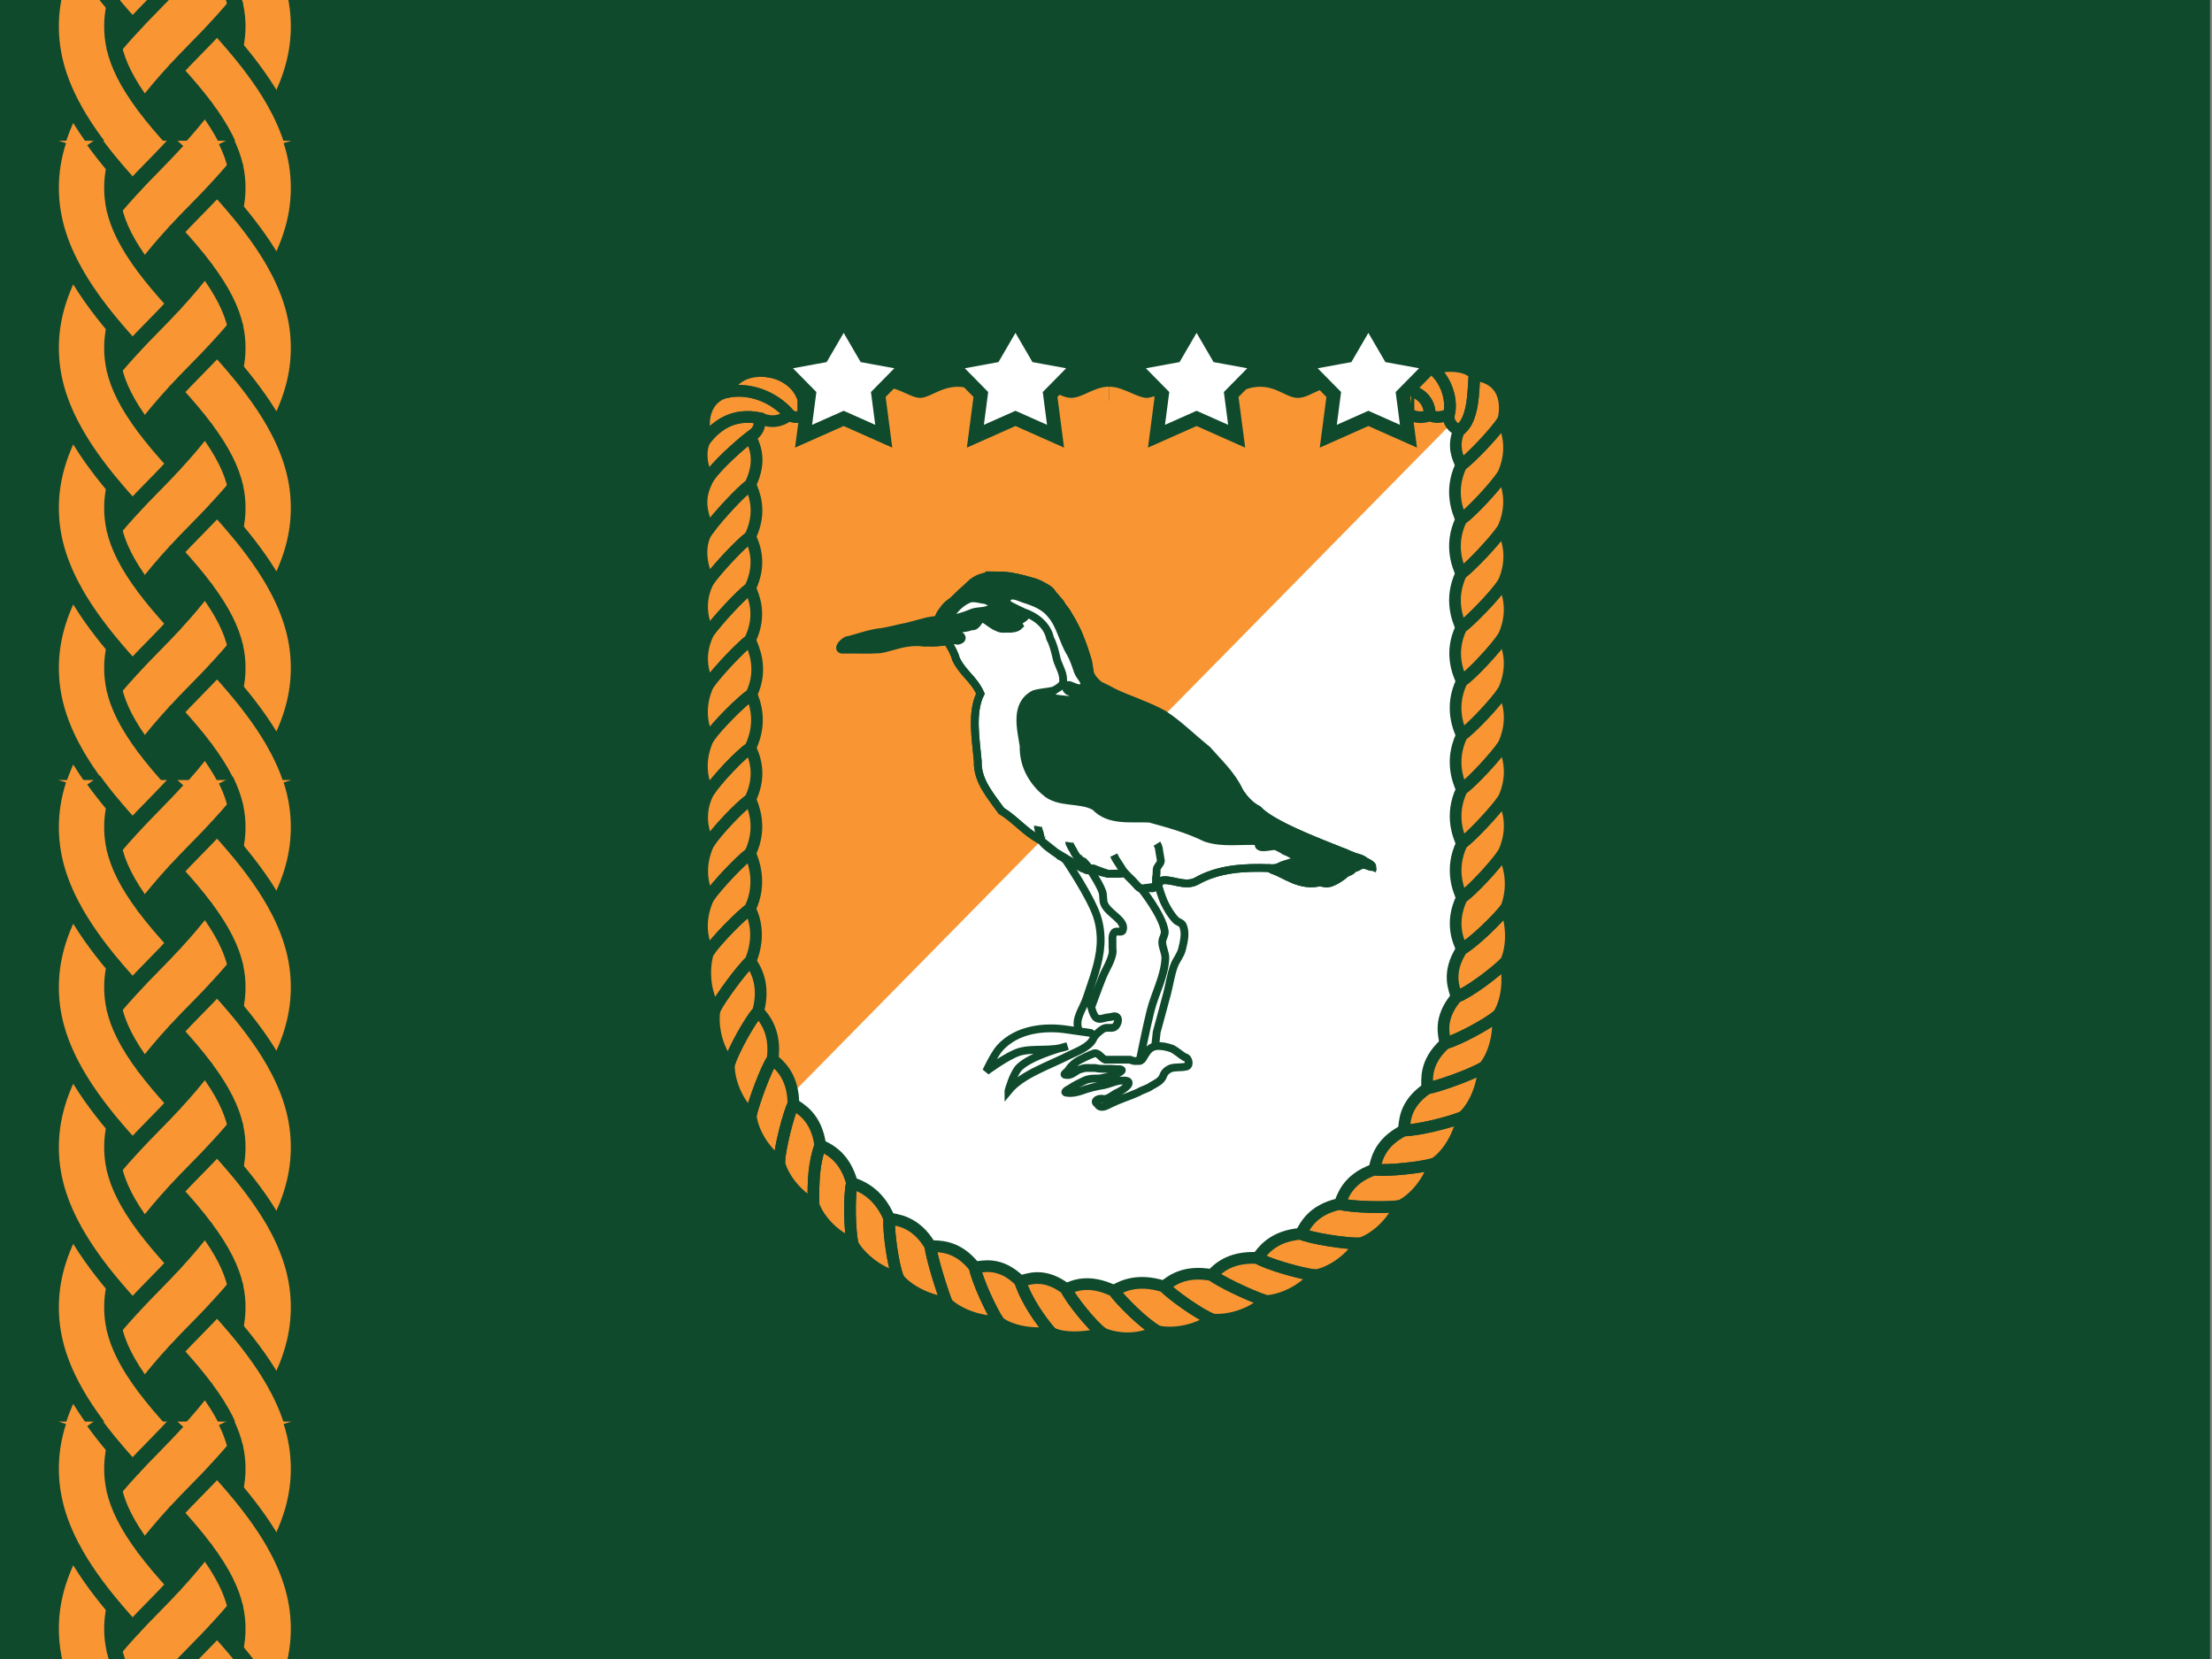 <?xml version="1.0" encoding="UTF-8"?>
<!-- Generated by Pixelmator Pro 3.4.2 -->
<svg width="400" height="300" viewBox="0 0 400 300" xmlns="http://www.w3.org/2000/svg" xmlns:xlink="http://www.w3.org/1999/xlink">
    <rect x="0" y="0" width="400" height="300" fill="#808080" stroke="none"/>
    <g id="Group">
        <g id="Group-copy-5">
            <path id="Path" fill="#104a2d" stroke="none" d="M -0 300 L 399.642 300 L 399.642 0 L -0 0 L -0 300 Z"/>
        </g>
        <g id="Group-copy-4">
            <g id="g1">
                <path id="Star-copy" fill="#ffffff" fill-rule="evenodd" stroke="none" visibility="hidden" d="M -63.571 3.396 L -66.273 8.043 L -71.76 9.048 L -67.943 12.925 L -68.632 18.193 L -63.571 15.942 L -58.511 18.193 L -59.2 12.925 L -55.383 9.048 L -60.87 8.043 Z"/>
                <path id="Star-copy-2" fill="#ffffff" fill-rule="evenodd" stroke="none" visibility="hidden" d="M -28.128 3.396 L -30.83 8.043 L -36.317 9.048 L -32.5 12.925 L -33.189 18.193 L -28.128 15.942 L -23.068 18.193 L -23.757 12.925 L -19.94 9.048 L -25.427 8.043 Z"/>
                <path id="Star-copy-3" fill="#ffffff" fill-rule="evenodd" stroke="none" visibility="hidden" d="M -45.85 22.481 L -48.552 27.128 L -54.038 28.133 L -50.222 32.01 L -50.911 37.277 L -45.85 35.027 L -40.789 37.277 L -41.478 32.01 L -37.662 28.133 L -43.148 27.128 Z"/>
                <path id="Star-copy-4" fill="#ffffff" fill-rule="evenodd" stroke="none" visibility="hidden" d="M -45.85 3.396 L -48.552 8.043 L -54.038 9.048 L -50.222 12.925 L -50.911 18.193 L -45.85 15.942 L -40.789 18.193 L -41.478 12.925 L -37.662 9.048 L -43.148 8.043 Z"/>
            </g>
            <g id="Group-copy">
                <path id="path1" fill="#ffffff" fill-rule="evenodd" stroke="none" visibility="hidden" d="M -63.571 42.929 L -66.273 47.575 L -71.76 48.581 L -67.943 52.458 L -68.632 57.725 L -63.571 55.475 L -58.511 57.725 L -59.2 52.458 L -55.383 48.581 L -60.87 47.575 Z"/>
                <path id="path2" fill="#ffffff" fill-rule="evenodd" stroke="none" visibility="hidden" d="M -28.128 42.929 L -30.83 47.575 L -36.317 48.581 L -32.5 52.458 L -33.189 57.725 L -28.128 55.475 L -23.068 57.725 L -23.757 52.458 L -19.94 48.581 L -25.427 47.575 Z"/>
                <path id="path3" fill="#ffffff" fill-rule="evenodd" stroke="none" visibility="hidden" d="M -45.85 62.014 L -48.552 66.66 L -54.038 67.665 L -50.222 71.542 L -50.911 76.81 L -45.85 74.56 L -40.789 76.81 L -41.478 71.542 L -37.662 67.665 L -43.148 66.66 Z"/>
                <path id="path4" fill="#ffffff" fill-rule="evenodd" stroke="none" visibility="hidden" d="M -45.85 42.929 L -48.552 47.575 L -54.038 48.581 L -50.222 52.458 L -50.911 57.725 L -45.85 55.475 L -40.789 57.725 L -41.478 52.458 L -37.662 48.581 L -43.148 47.575 Z"/>
            </g>
            <g id="Group-copy-2">
                <path id="path5" fill="#ffffff" fill-rule="evenodd" stroke="none" visibility="hidden" d="M -63.571 82.462 L -66.273 87.108 L -71.76 88.113 L -67.943 91.99 L -68.632 97.258 L -63.571 95.008 L -58.511 97.258 L -59.2 91.99 L -55.383 88.113 L -60.87 87.108 Z"/>
                <path id="path6" fill="#ffffff" fill-rule="evenodd" stroke="none" visibility="hidden" d="M -28.128 82.462 L -30.83 87.108 L -36.317 88.113 L -32.5 91.99 L -33.189 97.258 L -28.128 95.008 L -23.068 97.258 L -23.757 91.99 L -19.94 88.113 L -25.427 87.108 Z"/>
                <path id="path7" fill="#ffffff" fill-rule="evenodd" stroke="none" visibility="hidden" d="M -45.85 101.546 L -48.552 106.193 L -54.038 107.198 L -50.222 111.075 L -50.911 116.343 L -45.85 114.092 L -40.789 116.343 L -41.478 111.075 L -37.662 107.198 L -43.148 106.193 Z"/>
                <path id="path8" fill="#ffffff" fill-rule="evenodd" stroke="none" visibility="hidden" d="M -45.85 82.462 L -48.552 87.108 L -54.038 88.113 L -50.222 91.99 L -50.911 97.258 L -45.85 95.008 L -40.789 97.258 L -41.478 91.99 L -37.662 88.113 L -43.148 87.108 Z"/>
            </g>
            <g id="Group-copy-3">
                <path id="path9" fill="#ffffff" fill-rule="evenodd" stroke="none" visibility="hidden" d="M -63.571 121.994 L -66.273 126.641 L -71.76 127.646 L -67.943 131.523 L -68.632 136.79 L -63.571 134.54 L -58.511 136.79 L -59.2 131.523 L -55.383 127.646 L -60.87 126.641 Z"/>
                <path id="path10" fill="#ffffff" fill-rule="evenodd" stroke="none" visibility="hidden" d="M -28.128 121.994 L -30.83 126.641 L -36.317 127.646 L -32.5 131.523 L -33.189 136.79 L -28.128 134.54 L -23.068 136.79 L -23.757 131.523 L -19.94 127.646 L -25.427 126.641 Z"/>
                <path id="path11" fill="#ffffff" fill-rule="evenodd" stroke="none" visibility="hidden" d="M -45.85 141.079 L -48.552 145.725 L -54.038 146.731 L -50.222 150.607 L -50.911 155.875 L -45.85 153.625 L -40.789 155.875 L -41.478 150.607 L -37.662 146.731 L -43.148 145.725 Z"/>
                <path id="path12" fill="#ffffff" fill-rule="evenodd" stroke="none" visibility="hidden" d="M -45.85 121.994 L -48.552 126.641 L -54.038 127.646 L -50.222 131.523 L -50.911 136.79 L -45.85 134.54 L -40.789 136.79 L -41.478 131.523 L -37.662 127.646 L -43.148 126.641 Z"/>
            </g>
            <g id="g2">
                <path id="path13" fill="#ffffff" fill-rule="evenodd" stroke="none" visibility="hidden" d="M -63.571 161.527 L -66.273 166.173 L -71.76 167.179 L -67.943 171.055 L -68.632 176.323 L -63.571 174.073 L -58.511 176.323 L -59.2 171.055 L -55.383 167.179 L -60.87 166.173 Z"/>
                <path id="path14" fill="#ffffff" fill-rule="evenodd" stroke="none" visibility="hidden" d="M -28.128 161.527 L -30.83 166.173 L -36.317 167.179 L -32.5 171.055 L -33.189 176.323 L -28.128 174.073 L -23.068 176.323 L -23.757 171.055 L -19.94 167.179 L -25.427 166.173 Z"/>
                <path id="path15" fill="#ffffff" fill-rule="evenodd" stroke="none" visibility="hidden" d="M -45.85 180.612 L -48.552 185.258 L -54.038 186.263 L -50.222 190.14 L -50.911 195.408 L -45.85 193.157 L -40.789 195.408 L -41.478 190.14 L -37.662 186.263 L -43.148 185.258 Z"/>
                <path id="path16" fill="#ffffff" fill-rule="evenodd" stroke="none" visibility="hidden" d="M -45.85 161.527 L -48.552 166.173 L -54.038 167.179 L -50.222 171.055 L -50.911 176.323 L -45.85 174.073 L -40.789 176.323 L -41.478 171.055 L -37.662 167.179 L -43.148 166.173 Z"/>
            </g>
            <g id="g3">
                <path id="path17" fill="#ffffff" fill-rule="evenodd" stroke="none" visibility="hidden" d="M -63.571 201.059 L -66.273 205.706 L -71.76 206.711 L -67.943 210.588 L -68.632 215.856 L -63.571 213.605 L -58.511 215.856 L -59.2 210.588 L -55.383 206.711 L -60.87 205.706 Z"/>
                <path id="path18" fill="#ffffff" fill-rule="evenodd" stroke="none" visibility="hidden" d="M -28.128 201.059 L -30.83 205.706 L -36.317 206.711 L -32.5 210.588 L -33.189 215.856 L -28.128 213.605 L -23.068 215.856 L -23.757 210.588 L -19.94 206.711 L -25.427 205.706 Z"/>
                <path id="path19" fill="#ffffff" fill-rule="evenodd" stroke="none" visibility="hidden" d="M -45.85 220.144 L -48.552 224.791 L -54.038 225.796 L -50.222 229.673 L -50.911 234.94 L -45.85 232.69 L -40.789 234.94 L -41.478 229.673 L -37.662 225.796 L -43.148 224.791 Z"/>
                <path id="path20" fill="#ffffff" fill-rule="evenodd" stroke="none" visibility="hidden" d="M -45.85 201.059 L -48.552 205.706 L -54.038 206.711 L -50.222 210.588 L -50.911 215.856 L -45.85 213.605 L -40.789 215.856 L -41.478 210.588 L -37.662 206.711 L -43.148 205.706 Z"/>
            </g>
            <g id="Group-copy-6">
                <path id="path21" fill="#ffffff" fill-rule="evenodd" stroke="none" visibility="hidden" d="M -63.571 240.592 L -66.273 245.238 L -71.76 246.244 L -67.943 250.121 L -68.632 255.388 L -63.571 253.138 L -58.511 255.388 L -59.2 250.121 L -55.383 246.244 L -60.87 245.238 Z"/>
                <path id="path22" fill="#ffffff" fill-rule="evenodd" stroke="none" visibility="hidden" d="M -28.128 240.592 L -30.83 245.238 L -36.317 246.244 L -32.5 250.121 L -33.189 255.388 L -28.128 253.138 L -23.068 255.388 L -23.757 250.121 L -19.94 246.244 L -25.427 245.238 Z"/>
                <path id="path23" fill="#ffffff" fill-rule="evenodd" stroke="none" visibility="hidden" d="M -45.85 259.677 L -48.552 264.323 L -54.038 265.328 L -50.222 269.205 L -50.911 274.473 L -45.85 272.223 L -40.789 274.473 L -41.478 269.205 L -37.662 265.328 L -43.148 264.323 Z"/>
                <path id="path24" fill="#ffffff" fill-rule="evenodd" stroke="none" visibility="hidden" d="M -45.85 240.592 L -48.552 245.238 L -54.038 246.244 L -50.222 250.121 L -50.911 255.388 L -45.85 253.138 L -40.789 255.388 L -41.478 250.121 L -37.662 246.244 L -43.148 245.238 Z"/>
            </g>
            <g id="Group-copy-7">
                <path id="path25" fill="#ffffff" fill-rule="evenodd" stroke="none" visibility="hidden" d="M -63.571 280.125 L -66.273 284.771 L -71.76 285.776 L -67.943 289.653 L -68.632 294.921 L -63.571 292.671 L -58.511 294.921 L -59.2 289.653 L -55.383 285.776 L -60.87 284.771 Z"/>
                <path id="path26" fill="#ffffff" fill-rule="evenodd" stroke="none" visibility="hidden" d="M -28.128 280.125 L -30.83 284.771 L -36.317 285.776 L -32.5 289.653 L -33.189 294.921 L -28.128 292.671 L -23.068 294.921 L -23.757 289.653 L -19.94 285.776 L -25.427 284.771 Z"/>
                <path id="path27" fill="#ffffff" fill-rule="evenodd" stroke="none" visibility="hidden" d="M -45.85 280.125 L -48.552 284.771 L -54.038 285.776 L -50.222 289.653 L -50.911 294.921 L -45.85 292.671 L -40.789 294.921 L -41.478 289.653 L -37.662 285.776 L -43.148 284.771 Z"/>
            </g>
        </g>
        <g id="g4">
            <path id="use1066-0-copy" fill="#f99633" stroke="#104a2d" stroke-width="2.82" stroke-linejoin="round" d="M 10.596 -90.562 C 9.676 -87.695 9.235 -84.885 9.235 -82.047 C 9.235 -77.279 10.468 -72.592 13.156 -67.577 C 10.467 -62.561 9.235 -57.873 9.235 -53.106 C 9.235 -48.338 10.467 -43.651 13.155 -38.636 C 10.467 -33.62 9.235 -28.933 9.235 -24.165 C 9.235 -19.397 10.467 -14.71 13.156 -9.694 C 10.467 -4.679 9.235 0.008 9.235 4.776 C 9.235 9.543 10.468 14.231 13.156 19.246 C 10.468 24.262 9.235 28.949 9.235 33.717 C 9.235 35.5 9.407 37.272 9.764 39.055 C 15.759 41.411 22.645 42.929 31.617 42.929 C 40.589 42.929 47.476 41.412 53.471 39.055 L 53.471 39.055 C 53.827 37.273 54 35.5 54 33.717 C 54 28.949 52.767 24.262 50.079 19.246 C 52.767 14.231 54 9.543 54 4.776 C 54 0.008 52.767 -4.679 50.079 -9.694 C 52.767 -14.71 54 -19.398 54 -24.165 C 54 -28.933 52.767 -33.62 50.079 -38.635 C 52.767 -43.651 54 -48.338 54 -53.106 C 54 -57.873 52.767 -62.561 50.079 -67.577 C 52.767 -72.592 54 -77.279 54 -82.047 C 54 -84.885 53.559 -87.695 52.638 -90.562 M 20.653 -85.801 C 21.683 -84.579 22.788 -83.33 23.971 -82.047 C 22.788 -80.765 21.683 -79.515 20.653 -78.293 C 20.366 -79.587 20.245 -80.825 20.245 -82.047 C 20.245 -83.269 20.366 -84.507 20.653 -85.801 Z M 42.582 -85.801 C 42.868 -84.507 42.99 -83.269 42.99 -82.047 C 42.99 -80.825 42.869 -79.587 42.582 -78.293 C 41.552 -79.515 40.447 -80.765 39.263 -82.048 C 40.447 -83.33 41.552 -84.579 42.582 -85.801 Z M 31.617 -74.066 C 33.814 -71.68 35.616 -69.535 37.084 -67.577 C 35.616 -65.619 33.814 -63.474 31.617 -61.088 C 29.42 -63.473 27.619 -65.618 26.151 -67.576 C 27.619 -69.534 29.42 -71.68 31.617 -74.066 Z M 20.653 -56.861 C 21.683 -55.639 22.788 -54.389 23.971 -53.107 C 22.788 -51.824 21.683 -50.574 20.653 -49.352 C 20.366 -50.646 20.245 -51.884 20.245 -53.106 C 20.245 -54.328 20.366 -55.566 20.653 -56.861 Z M 42.582 -56.861 C 42.868 -55.566 42.99 -54.328 42.99 -53.106 C 42.99 -51.884 42.869 -50.646 42.582 -49.352 C 41.552 -50.573 40.447 -51.823 39.263 -53.106 C 40.447 -54.389 41.551 -55.639 42.582 -56.861 Z M 31.617 -45.125 C 33.814 -42.739 35.616 -40.594 37.084 -38.635 C 35.616 -36.677 33.814 -34.532 31.617 -32.146 C 29.42 -34.532 27.619 -36.677 26.151 -38.635 C 27.619 -40.594 29.42 -42.739 31.617 -45.125 Z M 20.653 -27.92 C 21.683 -26.698 22.788 -25.447 23.972 -24.165 C 22.788 -22.882 21.683 -21.632 20.653 -20.41 C 20.366 -21.705 20.245 -22.943 20.245 -24.165 C 20.245 -25.387 20.366 -26.625 20.653 -27.92 Z M 42.582 -27.919 C 42.869 -26.625 42.99 -25.387 42.99 -24.165 C 42.99 -22.943 42.868 -21.705 42.582 -20.41 C 41.551 -21.632 40.447 -22.882 39.263 -24.165 C 40.447 -25.447 41.552 -26.697 42.582 -27.919 Z M 31.617 -16.184 C 33.814 -13.798 35.616 -11.653 37.084 -9.694 C 35.616 -7.736 33.814 -5.591 31.617 -3.205 C 29.42 -5.591 27.619 -7.736 26.151 -9.694 C 27.619 -11.653 29.42 -13.798 31.617 -16.184 Z M 20.653 1.022 C 21.683 2.244 22.788 3.493 23.972 4.776 C 22.788 6.059 21.683 7.309 20.653 8.531 C 20.366 7.236 20.245 5.998 20.245 4.776 C 20.245 3.554 20.366 2.316 20.653 1.022 Z M 42.582 1.023 C 42.869 2.317 42.99 3.554 42.99 4.776 C 42.99 5.998 42.868 7.236 42.582 8.531 C 41.552 7.309 40.447 6.059 39.263 4.777 C 40.447 3.494 41.552 2.245 42.582 1.023 Z M 31.618 12.758 C 33.815 15.144 35.616 17.288 37.084 19.246 C 35.616 21.205 33.814 23.35 31.617 25.736 C 29.42 23.35 27.619 21.205 26.151 19.247 C 27.619 17.289 29.421 15.144 31.618 12.758 Z M 20.653 29.963 C 21.683 31.185 22.788 32.435 23.972 33.717 C 22.788 35 21.683 36.25 20.653 37.472 C 20.366 36.177 20.245 34.939 20.245 33.717 C 20.245 32.495 20.366 31.257 20.653 29.963 Z M 42.582 29.963 C 42.868 31.257 42.99 32.495 42.99 33.717 C 42.99 34.939 42.868 36.177 42.582 37.471 C 41.552 36.249 40.447 35 39.263 33.717 C 40.447 32.434 41.552 31.184 42.582 29.963 Z"/>
            <path id="path1548-copy" fill="none" stroke="#104a2d" stroke-width="2.82" d="M 30.502 42.929 C 31.684 41.645 34.092 39.064 35.513 37.632 C 36.843 36.292 38.09 34.989 39.264 33.717 M 31.618 25.735 C 30.436 27.019 29.144 28.37 27.723 29.802 C 26.393 31.143 25.146 32.445 23.972 33.717 M 42.582 8.531 C 45.79 12.335 48.267 15.867 50.079 19.247 M 42.582 29.964 C 41.904 26.902 40.286 23.518 37.084 19.248 M 31.617 12.759 C 32.8 11.475 34.091 10.124 35.513 8.692 C 36.842 7.352 38.089 6.049 39.263 4.777 M 31.617 -3.205 C 30.435 -1.921 29.143 -0.57 27.722 0.862 C 26.392 2.203 25.146 3.505 23.971 4.777 M 13.156 19.248 C 14.968 22.628 17.445 26.159 20.653 29.964 M 26.151 19.248 C 22.949 14.977 21.331 11.593 20.653 8.531 M 42.582 -20.411 C 45.79 -16.607 48.267 -13.076 50.079 -9.695 M 42.582 1.021 C 41.904 -2.04 40.286 -5.425 37.084 -9.695 M 31.617 -16.184 C 32.8 -17.468 34.091 -18.818 35.513 -20.251 C 36.842 -21.591 38.089 -22.893 39.263 -24.166 M 31.617 -32.147 C 30.435 -30.863 29.143 -29.512 27.722 -28.08 C 26.392 -26.74 25.146 -25.438 23.971 -24.165 M 13.156 -9.695 C 14.968 -6.314 17.445 -2.783 20.653 1.021 M 26.151 -9.694 C 22.949 -13.965 21.331 -17.35 20.653 -20.411 M 42.581 -49.352 C 45.789 -45.547 48.266 -42.016 50.079 -38.635 M 42.581 -27.919 C 41.904 -30.98 40.285 -34.365 37.084 -38.635 M 31.617 -45.124 C 32.799 -46.408 34.091 -47.759 35.512 -49.191 C 36.842 -50.531 38.089 -51.834 39.263 -53.106 M 31.617 -61.088 C 30.434 -59.804 29.143 -58.453 27.721 -57.02 C 26.392 -55.68 25.145 -54.378 23.971 -53.106 M 13.155 -38.635 C 14.967 -35.255 17.444 -31.723 20.652 -27.919 M 26.15 -38.635 C 22.948 -42.906 21.33 -46.29 20.652 -49.352 M 42.582 -78.293 C 45.79 -74.489 48.267 -70.958 50.079 -67.577 M 42.582 -56.861 C 41.904 -59.922 40.286 -63.306 37.084 -67.577 M 31.617 -74.066 C 32.8 -75.35 34.091 -76.7 35.513 -78.133 C 36.842 -79.473 38.089 -80.775 39.263 -82.048 M 32.103 -90.562 C 30.921 -89.278 29.143 -87.394 27.722 -85.962 C 26.392 -84.622 25.146 -83.319 23.971 -82.047 M 13.156 -67.577 C 14.968 -64.196 17.445 -60.665 20.653 -56.861 M 26.151 -67.576 C 22.949 -71.847 21.331 -75.232 20.653 -78.293 M 42.582 -85.801 C 42.252 -87.29 41.698 -88.856 40.85 -90.562 M 16.919 -90.562 C 18.032 -89.019 19.275 -87.435 20.653 -85.801 M 45.727 41.429 C 44.769 40.14 43.723 38.823 42.583 37.471 M 20.653 37.471 C 20.989 38.986 21.556 40.581 22.43 42.323 M 31.617 41.698 L 32.733 42.929"/>
            <path id="path28" fill="#f99633" stroke="#104a2d" stroke-width="2.82" stroke-linejoin="round" d="M 10.596 25.448 C 9.676 28.315 9.235 31.126 9.235 33.963 C 9.235 38.731 10.468 43.418 13.156 48.433 C 10.467 53.449 9.235 58.137 9.235 62.904 C 9.235 67.672 10.467 72.359 13.155 77.374 C 10.467 82.39 9.235 87.078 9.235 91.845 C 9.235 96.613 10.467 101.3 13.156 106.316 C 10.467 111.331 9.235 116.018 9.235 120.786 C 9.235 125.554 10.468 130.241 13.156 135.257 C 10.468 140.272 9.235 144.959 9.235 149.727 C 9.235 151.51 9.407 153.282 9.764 155.065 C 15.759 157.422 22.645 158.939 31.617 158.939 C 40.589 158.939 47.476 157.422 53.471 155.065 L 53.471 155.065 C 53.827 153.283 54 151.51 54 149.727 C 54 144.959 52.767 140.272 50.079 135.257 C 52.767 130.241 54 125.554 54 120.786 C 54 116.018 52.767 111.331 50.079 106.316 C 52.767 101.3 54 96.612 54 91.845 C 54 87.077 52.767 82.39 50.079 77.375 C 52.767 72.359 54 67.672 54 62.904 C 54 58.137 52.767 53.449 50.079 48.433 C 52.767 43.418 54 38.731 54 33.963 C 54 31.126 53.559 28.315 52.638 25.448 M 20.653 30.209 C 21.683 31.431 22.788 32.68 23.971 33.963 C 22.788 35.245 21.683 36.495 20.653 37.717 C 20.366 36.423 20.245 35.185 20.245 33.963 C 20.245 32.741 20.366 31.503 20.653 30.209 Z M 42.582 30.209 C 42.868 31.503 42.99 32.741 42.99 33.963 C 42.99 35.185 42.869 36.423 42.582 37.717 C 41.552 36.495 40.447 35.245 39.263 33.963 C 40.447 32.68 41.552 31.431 42.582 30.209 Z M 31.617 41.944 C 33.814 44.33 35.616 46.475 37.084 48.433 C 35.616 50.392 33.814 52.536 31.617 54.923 C 29.42 52.537 27.619 50.392 26.151 48.434 C 27.619 46.476 29.42 44.33 31.617 41.944 Z M 20.653 59.15 C 21.683 60.371 22.788 61.621 23.971 62.904 C 22.788 64.186 21.683 65.436 20.653 66.658 C 20.366 65.364 20.245 64.126 20.245 62.904 C 20.245 61.682 20.366 60.444 20.653 59.15 Z M 42.582 59.15 C 42.868 60.444 42.99 61.682 42.99 62.904 C 42.99 64.127 42.869 65.364 42.582 66.659 C 41.552 65.437 40.447 64.187 39.263 62.904 C 40.447 61.621 41.551 60.371 42.582 59.15 Z M 31.617 70.885 C 33.814 73.271 35.616 75.417 37.084 77.375 C 35.616 79.333 33.814 81.478 31.617 83.864 C 29.42 81.478 27.619 79.333 26.151 77.375 C 27.619 75.417 29.42 73.271 31.617 70.885 Z M 20.653 88.091 C 21.683 89.312 22.788 90.563 23.972 91.845 C 22.788 93.128 21.683 94.378 20.653 95.6 C 20.366 94.305 20.245 93.067 20.245 91.845 C 20.245 90.623 20.366 89.385 20.653 88.091 Z M 42.582 88.091 C 42.869 89.385 42.99 90.623 42.99 91.845 C 42.99 93.067 42.868 94.305 42.582 95.6 C 41.551 94.378 40.447 93.128 39.263 91.845 C 40.447 90.563 41.552 89.313 42.582 88.091 Z M 31.617 99.826 C 33.814 102.212 35.616 104.357 37.084 106.316 C 35.616 108.274 33.814 110.419 31.617 112.805 C 29.42 110.419 27.619 108.274 26.151 106.316 C 27.619 104.358 29.42 102.212 31.617 99.826 Z M 20.653 117.032 C 21.683 118.254 22.788 119.503 23.972 120.786 C 22.788 122.069 21.683 123.319 20.653 124.541 C 20.366 123.246 20.245 122.008 20.245 120.786 C 20.245 119.564 20.366 118.326 20.653 117.032 Z M 42.582 117.033 C 42.869 118.327 42.99 119.564 42.99 120.786 C 42.99 122.008 42.868 123.246 42.582 124.541 C 41.552 123.319 40.447 122.069 39.263 120.787 C 40.447 119.505 41.552 118.255 42.582 117.033 Z M 31.618 128.768 C 33.815 131.154 35.616 133.299 37.084 135.257 C 35.616 137.215 33.814 139.36 31.617 141.746 C 29.42 139.36 27.619 137.215 26.151 135.257 C 27.619 133.299 29.421 131.154 31.618 128.768 Z M 20.653 145.973 C 21.683 147.195 22.788 148.445 23.972 149.727 C 22.788 151.01 21.683 152.26 20.653 153.482 C 20.366 152.187 20.245 150.949 20.245 149.727 C 20.245 148.505 20.366 147.267 20.653 145.973 Z M 42.582 145.973 C 42.868 147.267 42.99 148.505 42.99 149.727 C 42.99 150.949 42.868 152.187 42.582 153.481 C 41.552 152.26 40.447 151.01 39.263 149.727 C 40.447 148.445 41.552 147.195 42.582 145.973 Z"/>
            <path id="path29" fill="none" stroke="#104a2d" stroke-width="2.82" d="M 30.502 158.939 C 31.684 157.655 34.092 155.074 35.513 153.642 C 36.843 152.302 38.09 150.999 39.264 149.727 M 31.618 141.745 C 30.436 143.029 29.144 144.38 27.723 145.813 C 26.393 147.153 25.146 148.455 23.972 149.727 M 42.582 124.541 C 45.79 128.346 48.267 131.877 50.079 135.257 M 42.582 145.974 C 41.904 142.912 40.286 139.528 37.084 135.258 M 31.617 128.769 C 32.8 127.485 34.091 126.134 35.513 124.702 C 36.842 123.362 38.089 122.059 39.263 120.787 M 31.617 112.805 C 30.435 114.089 29.143 115.44 27.722 116.872 C 26.392 118.213 25.146 119.515 23.971 120.787 M 13.156 135.258 C 14.968 138.638 17.445 142.169 20.653 145.974 M 26.151 135.258 C 22.949 130.987 21.331 127.603 20.653 124.541 M 42.582 95.599 C 45.79 99.403 48.267 102.934 50.079 106.315 M 42.582 117.031 C 41.904 113.97 40.286 110.586 37.084 106.315 M 31.617 99.826 C 32.8 98.542 34.091 97.192 35.513 95.759 C 36.842 94.419 38.089 93.117 39.263 91.844 M 31.617 83.863 C 30.435 85.147 29.143 86.498 27.722 87.93 C 26.392 89.27 25.146 90.573 23.971 91.845 M 13.156 106.315 C 14.968 109.696 17.445 113.227 20.653 117.031 M 26.151 106.316 C 22.949 102.045 21.331 98.66 20.653 95.599 M 42.581 66.658 C 45.789 70.463 48.266 73.994 50.079 77.375 M 42.581 88.091 C 41.904 85.03 40.285 81.645 37.084 77.375 M 31.617 70.886 C 32.799 69.602 34.091 68.251 35.512 66.819 C 36.842 65.479 38.089 64.176 39.263 62.904 M 31.617 54.923 C 30.434 56.207 29.143 57.557 27.721 58.99 C 26.392 60.33 25.145 61.632 23.971 62.904 M 13.155 77.375 C 14.967 80.756 17.444 84.287 20.652 88.091 M 26.15 77.375 C 22.948 73.105 21.33 69.72 20.652 66.659 M 42.582 37.717 C 45.79 41.521 48.267 45.052 50.079 48.433 M 42.582 59.149 C 41.904 56.088 40.286 52.704 37.084 48.433 M 31.617 41.944 C 32.8 40.66 34.091 39.31 35.513 37.878 C 36.842 36.537 38.089 35.235 39.263 33.963 M 32.103 25.448 C 30.921 26.732 29.143 28.616 27.722 30.048 C 26.392 31.388 25.146 32.691 23.971 33.963 M 13.156 48.433 C 14.968 51.814 17.445 55.345 20.653 59.15 M 26.151 48.434 C 22.949 44.163 21.331 40.778 20.653 37.717 M 42.582 30.209 C 42.252 28.72 41.698 27.154 40.85 25.448 M 16.919 25.448 C 18.032 26.991 19.275 28.575 20.653 30.209 M 45.727 157.439 C 44.769 156.151 43.723 154.833 42.583 153.481 M 20.653 153.481 C 20.989 154.997 21.556 156.591 22.43 158.333 M 31.617 157.708 L 32.733 158.939"/>
            <path id="path30" fill="#f99633" stroke="#104a2d" stroke-width="2.82" stroke-linejoin="round" d="M 10.596 141.061 C 9.676 143.928 9.235 146.738 9.235 149.576 C 9.235 154.344 10.468 159.031 13.156 164.046 C 10.467 169.062 9.235 173.75 9.235 178.517 C 9.235 183.285 10.467 187.972 13.155 192.987 C 10.467 198.003 9.235 202.69 9.235 207.458 C 9.235 212.225 10.467 216.913 13.156 221.929 C 10.467 226.944 9.235 231.631 9.235 236.399 C 9.235 241.166 10.468 245.854 13.156 250.869 C 10.468 255.885 9.235 260.572 9.235 265.34 C 9.235 267.123 9.407 268.895 9.764 270.677 C 15.759 273.034 22.645 274.552 31.617 274.552 C 40.589 274.552 47.476 273.035 53.471 270.678 L 53.471 270.678 C 53.827 268.895 54 267.123 54 265.34 C 54 260.572 52.767 255.885 50.079 250.869 C 52.767 245.854 54 241.166 54 236.399 C 54 231.631 52.767 226.944 50.079 221.929 C 52.767 216.913 54 212.225 54 207.458 C 54 202.69 52.767 198.003 50.079 192.987 C 52.767 187.972 54 183.285 54 178.517 C 54 173.75 52.767 169.062 50.079 164.046 C 52.767 159.031 54 154.344 54 149.576 C 54 146.738 53.559 143.928 52.638 141.061 M 20.653 145.822 C 21.683 147.043 22.788 148.293 23.971 149.576 C 22.788 150.858 21.683 152.108 20.653 153.33 C 20.366 152.036 20.245 150.798 20.245 149.576 C 20.245 148.354 20.366 147.116 20.653 145.822 Z M 42.582 145.822 C 42.868 147.116 42.99 148.354 42.99 149.576 C 42.99 150.798 42.869 152.036 42.582 153.33 C 41.552 152.108 40.447 150.858 39.263 149.575 C 40.447 148.293 41.552 147.043 42.582 145.822 Z M 31.617 157.557 C 33.814 159.943 35.616 162.088 37.084 164.046 C 35.616 166.004 33.814 168.149 31.617 170.535 C 29.42 168.149 27.619 166.005 26.151 164.047 C 27.619 162.088 29.42 159.943 31.617 157.557 Z M 20.653 174.762 C 21.683 175.984 22.788 177.234 23.971 178.516 C 22.788 179.799 21.683 181.049 20.653 182.271 C 20.366 180.977 20.245 179.739 20.245 178.517 C 20.245 177.295 20.366 176.057 20.653 174.762 Z M 42.582 174.762 C 42.868 176.057 42.99 177.295 42.99 178.517 C 42.99 179.739 42.869 180.977 42.582 182.271 C 41.552 181.049 40.447 179.799 39.263 178.517 C 40.447 177.234 41.551 175.984 42.582 174.762 Z M 31.617 186.498 C 33.814 188.884 35.616 191.029 37.084 192.987 C 35.616 194.946 33.814 197.091 31.617 199.477 C 29.42 197.091 27.619 194.946 26.151 192.987 C 27.619 191.029 29.42 188.884 31.617 186.498 Z M 20.653 203.703 C 21.683 204.925 22.788 206.175 23.972 207.458 C 22.788 208.741 21.683 209.991 20.653 211.213 C 20.366 209.918 20.245 208.68 20.245 207.458 C 20.245 206.236 20.366 204.998 20.653 203.703 Z M 42.582 203.704 C 42.869 204.998 42.99 206.236 42.99 207.458 C 42.99 208.68 42.868 209.918 42.582 211.213 C 41.551 209.991 40.447 208.741 39.263 207.458 C 40.447 206.175 41.552 204.925 42.582 203.704 Z M 31.617 215.439 C 33.814 217.825 35.616 219.97 37.084 221.928 C 35.616 223.887 33.814 226.032 31.617 228.418 C 29.42 226.032 27.619 223.887 26.151 221.928 C 27.619 219.97 29.42 217.825 31.617 215.439 Z M 20.653 232.645 C 21.683 233.866 22.788 235.116 23.972 236.399 C 22.788 237.681 21.683 238.932 20.653 240.154 C 20.366 238.859 20.245 237.621 20.245 236.399 C 20.245 235.177 20.366 233.939 20.653 232.645 Z M 42.582 232.646 C 42.869 233.94 42.99 235.177 42.99 236.399 C 42.99 237.621 42.868 238.859 42.582 240.154 C 41.552 238.932 40.447 237.682 39.263 236.4 C 40.447 235.117 41.552 233.867 42.582 232.646 Z M 31.618 244.381 C 33.815 246.767 35.616 248.911 37.084 250.869 C 35.616 252.828 33.814 254.973 31.617 257.359 C 29.42 254.973 27.619 252.828 26.151 250.87 C 27.619 248.912 29.421 246.767 31.618 244.381 Z M 20.653 261.585 C 21.683 262.807 22.788 264.058 23.972 265.34 C 22.788 266.623 21.683 267.873 20.653 269.094 C 20.366 267.8 20.245 266.562 20.245 265.34 C 20.245 264.118 20.366 262.88 20.653 261.585 Z M 42.582 261.585 C 42.868 262.88 42.99 264.118 42.99 265.34 C 42.99 266.562 42.868 267.8 42.582 269.094 C 41.552 267.872 40.447 266.623 39.263 265.34 C 40.447 264.057 41.552 262.807 42.582 261.585 Z"/>
            <path id="path31" fill="none" stroke="#104a2d" stroke-width="2.82" d="M 30.502 274.552 C 31.684 273.268 34.092 270.687 35.513 269.255 C 36.843 267.915 38.09 266.612 39.264 265.34 M 31.618 257.358 C 30.436 258.642 29.144 259.993 27.723 261.425 C 26.393 262.765 25.146 264.068 23.972 265.34 M 42.582 240.154 C 45.79 243.958 48.267 247.49 50.079 250.87 M 42.582 261.586 C 41.904 258.525 40.286 255.141 37.084 250.871 M 31.617 244.381 C 32.8 243.097 34.091 241.747 35.513 240.315 C 36.842 238.974 38.089 237.672 39.263 236.4 M 31.617 228.418 C 30.435 229.702 29.143 231.053 27.722 232.485 C 26.392 233.825 25.146 235.128 23.971 236.4 M 13.156 250.871 C 14.968 254.251 17.445 257.782 20.653 261.587 M 26.151 250.871 C 22.949 246.6 21.331 243.215 20.653 240.154 M 42.582 211.211 C 45.79 215.016 48.267 218.547 50.079 221.928 M 42.582 232.644 C 41.904 229.583 40.286 226.198 37.084 221.928 M 31.617 215.439 C 32.8 214.155 34.091 212.804 35.513 211.372 C 36.842 210.032 38.089 208.729 39.263 207.457 M 31.617 199.476 C 30.435 200.76 29.143 202.111 27.722 203.543 C 26.392 204.883 25.146 206.185 23.971 207.458 M 13.156 221.928 C 14.968 225.309 17.445 228.84 20.653 232.644 M 26.151 221.928 C 22.949 217.658 21.331 214.273 20.653 211.212 M 42.581 182.271 C 45.789 186.076 48.266 189.607 50.079 192.987 M 42.581 203.704 C 41.904 200.642 40.285 197.258 37.084 192.988 M 31.617 186.499 C 32.799 185.215 34.091 183.864 35.512 182.432 C 36.842 181.092 38.089 179.789 39.263 178.517 M 31.617 170.535 C 30.434 171.819 29.143 173.17 27.721 174.602 C 26.392 175.943 25.145 177.245 23.971 178.517 M 13.155 192.988 C 14.967 196.368 17.444 199.899 20.652 203.704 M 26.15 192.988 C 22.948 188.717 21.33 185.333 20.652 182.271 M 42.582 153.33 C 45.79 157.134 48.267 160.665 50.079 164.046 M 42.582 174.762 C 41.904 171.701 40.286 168.316 37.084 164.046 M 31.617 157.557 C 32.8 156.273 34.091 154.923 35.513 153.49 C 36.842 152.15 38.089 150.848 39.263 149.575 M 32.103 141.061 C 30.921 142.345 29.143 144.229 27.722 145.661 C 26.392 147.001 25.146 148.303 23.971 149.576 M 13.156 164.046 C 14.968 167.427 17.445 170.958 20.653 174.762 M 26.151 164.047 C 22.949 159.776 21.331 156.391 20.653 153.33 M 42.582 145.821 C 42.252 144.333 41.698 142.767 40.85 141.061 M 16.919 141.061 C 18.032 142.604 19.275 144.187 20.653 145.822 M 45.727 273.052 C 44.769 271.763 43.723 270.446 42.583 269.094 M 20.653 269.094 C 20.989 270.609 21.556 272.204 22.43 273.946 M 31.617 273.321 L 32.733 274.552"/>
            <path id="path32" fill="#f99633" stroke="#104a2d" stroke-width="2.82" stroke-linejoin="round" d="M 10.596 257.071 C 9.676 259.938 9.235 262.748 9.235 265.586 C 9.235 270.354 10.468 275.041 13.156 280.056 C 10.467 285.072 9.235 289.76 9.235 294.527 C 9.235 299.295 10.467 303.982 13.155 308.997 C 10.467 314.013 9.235 318.7 9.235 323.468 C 9.235 328.236 10.467 332.923 13.156 337.939 C 10.467 342.954 9.235 347.641 9.235 352.409 C 9.235 357.176 10.468 361.864 13.156 366.879 C 10.468 371.895 9.235 376.582 9.235 381.35 C 9.235 383.133 9.407 384.905 9.764 386.688 C 15.759 389.044 22.645 390.562 31.617 390.562 C 40.589 390.562 47.476 389.045 53.471 386.688 L 53.471 386.688 C 53.827 384.905 54 383.133 54 381.35 C 54 376.582 52.767 371.895 50.079 366.879 C 52.767 361.864 54 357.176 54 352.409 C 54 347.641 52.767 342.954 50.079 337.939 C 52.767 332.923 54 328.235 54 323.468 C 54 318.7 52.767 314.013 50.079 308.998 C 52.767 303.982 54 299.295 54 294.527 C 54 289.76 52.767 285.072 50.079 280.056 C 52.767 275.041 54 270.354 54 265.586 C 54 262.748 53.559 259.938 52.638 257.071 M 20.653 261.832 C 21.683 263.054 22.788 264.303 23.971 265.586 C 22.788 266.868 21.683 268.118 20.653 269.34 C 20.366 268.046 20.245 266.808 20.245 265.586 C 20.245 264.364 20.366 263.126 20.653 261.832 Z M 42.582 261.832 C 42.868 263.126 42.99 264.364 42.99 265.586 C 42.99 266.808 42.869 268.046 42.582 269.34 C 41.552 268.118 40.447 266.868 39.263 265.585 C 40.447 264.303 41.552 263.053 42.582 261.832 Z M 31.617 273.567 C 33.814 275.953 35.616 278.098 37.084 280.056 C 35.616 282.014 33.814 284.159 31.617 286.545 C 29.42 284.16 27.619 282.015 26.151 280.057 C 27.619 278.099 29.42 275.953 31.617 273.567 Z M 20.653 290.772 C 21.683 291.994 22.788 293.244 23.971 294.526 C 22.788 295.809 21.683 297.059 20.653 298.281 C 20.366 296.987 20.245 295.749 20.245 294.527 C 20.245 293.305 20.366 292.067 20.653 290.772 Z M 42.582 290.772 C 42.868 292.067 42.99 293.305 42.99 294.527 C 42.99 295.749 42.869 296.987 42.582 298.281 C 41.552 297.06 40.447 295.81 39.263 294.527 C 40.447 293.244 41.551 291.994 42.582 290.772 Z M 31.617 302.508 C 33.814 304.894 35.616 307.039 37.084 308.998 C 35.616 310.956 33.814 313.101 31.617 315.487 C 29.42 313.101 27.619 310.956 26.151 308.998 C 27.619 307.039 29.42 304.894 31.617 302.508 Z M 20.653 319.713 C 21.683 320.935 22.788 322.185 23.972 323.468 C 22.788 324.751 21.683 326.001 20.653 327.223 C 20.366 325.928 20.245 324.69 20.245 323.468 C 20.245 322.246 20.366 321.008 20.653 319.713 Z M 42.582 319.714 C 42.869 321.008 42.99 322.246 42.99 323.468 C 42.99 324.69 42.868 325.928 42.582 327.223 C 41.551 326.001 40.447 324.751 39.263 323.468 C 40.447 322.186 41.552 320.936 42.582 319.714 Z M 31.617 331.449 C 33.814 333.835 35.616 335.98 37.084 337.939 C 35.616 339.897 33.814 342.042 31.617 344.428 C 29.42 342.042 27.619 339.897 26.151 337.939 C 27.619 335.98 29.42 333.835 31.617 331.449 Z M 20.653 348.655 C 21.683 349.876 22.788 351.126 23.972 352.409 C 22.788 353.692 21.683 354.942 20.653 356.164 C 20.366 354.869 20.245 353.631 20.245 352.409 C 20.245 351.187 20.366 349.949 20.653 348.655 Z M 42.582 348.656 C 42.869 349.95 42.99 351.187 42.99 352.409 C 42.99 353.631 42.868 354.869 42.582 356.164 C 41.552 354.942 40.447 353.692 39.263 352.41 C 40.447 351.127 41.552 349.878 42.582 348.656 Z M 31.618 360.391 C 33.815 362.777 35.616 364.921 37.084 366.879 C 35.616 368.838 33.814 370.983 31.617 373.369 C 29.42 370.983 27.619 368.838 26.151 366.88 C 27.619 364.922 29.421 362.777 31.618 360.391 Z M 20.653 377.596 C 21.683 378.817 22.788 380.068 23.972 381.35 C 22.788 382.633 21.683 383.883 20.653 385.105 C 20.366 383.81 20.245 382.572 20.245 381.35 C 20.245 380.128 20.366 378.89 20.653 377.596 Z M 42.582 377.596 C 42.868 378.89 42.99 380.128 42.99 381.35 C 42.99 382.572 42.868 383.81 42.582 385.104 C 41.552 383.882 40.447 382.633 39.263 381.35 C 40.447 380.067 41.552 378.817 42.582 377.596 Z"/>
            <path id="path33" fill="none" stroke="#104a2d" stroke-width="2.82" d="M 30.502 390.562 C 31.684 389.278 34.092 386.697 35.513 385.265 C 36.843 383.925 38.09 382.622 39.264 381.35 M 31.618 373.368 C 30.436 374.652 29.144 376.003 27.723 377.435 C 26.393 378.776 25.146 380.078 23.972 381.35 M 42.582 356.164 C 45.79 359.968 48.267 363.5 50.079 366.88 M 42.582 377.596 C 41.904 374.535 40.286 371.151 37.084 366.881 M 31.617 360.392 C 32.8 359.108 34.091 357.757 35.513 356.325 C 36.842 354.985 38.089 353.682 39.263 352.41 M 31.617 344.428 C 30.435 345.712 29.143 347.063 27.722 348.495 C 26.392 349.835 25.146 351.138 23.971 352.41 M 13.156 366.881 C 14.968 370.261 17.445 373.792 20.653 377.597 M 26.151 366.881 C 22.949 362.61 21.331 359.226 20.653 356.164 M 42.582 327.221 C 45.79 331.026 48.267 334.557 50.079 337.938 M 42.582 348.654 C 41.904 345.593 40.286 342.208 37.084 337.938 M 31.617 331.449 C 32.8 330.165 34.091 328.815 35.513 327.382 C 36.842 326.042 38.089 324.74 39.263 323.467 M 31.617 315.486 C 30.435 316.77 29.143 318.121 27.722 319.553 C 26.392 320.893 25.146 322.195 23.971 323.468 M 13.156 337.938 C 14.968 341.319 17.445 344.85 20.653 348.654 M 26.151 337.939 C 22.949 333.668 21.331 330.283 20.653 327.222 M 42.581 298.281 C 45.789 302.086 48.266 305.617 50.079 308.998 M 42.581 319.714 C 41.904 316.653 40.285 313.268 37.084 308.998 M 31.617 302.509 C 32.799 301.225 34.091 299.874 35.512 298.442 C 36.842 297.102 38.089 295.799 39.263 294.527 M 31.617 286.545 C 30.434 287.829 29.143 289.18 27.721 290.613 C 26.392 291.953 25.145 293.255 23.971 294.527 M 13.155 308.998 C 14.967 312.378 17.444 315.91 20.652 319.714 M 26.15 308.998 C 22.948 304.727 21.33 301.343 20.652 298.281 M 42.582 269.34 C 45.79 273.144 48.267 276.675 50.079 280.056 M 42.582 290.772 C 41.904 287.711 40.286 284.327 37.084 280.056 M 31.617 273.567 C 32.8 272.283 34.091 270.933 35.513 269.5 C 36.842 268.16 38.089 266.858 39.263 265.585 M 32.103 257.071 C 30.921 258.355 29.143 260.239 27.722 261.671 C 26.392 263.011 25.146 264.313 23.971 265.586 M 13.156 280.056 C 14.968 283.437 17.445 286.968 20.653 290.772 M 26.151 280.057 C 22.949 275.786 21.331 272.401 20.653 269.34 M 42.582 261.831 C 42.252 260.343 41.698 258.777 40.85 257.071 M 16.919 257.071 C 18.032 258.614 19.275 260.198 20.653 261.832 M 45.727 389.062 C 44.769 387.773 43.723 386.456 42.583 385.104 M 20.653 385.104 C 20.989 386.619 21.556 388.214 22.43 389.956 M 31.617 389.331 L 32.733 390.562"/>
        </g>
        <g id="g5">
            <g id="g6">
                <path id="Path-copy-4" fill="#f99633" stroke="none" d="M 267.173 72.497 L 133.187 72.497 L 133.187 170.283 C 133.189 170.37 133.187 170.461 133.187 170.549 C 133.187 207.548 163.181 237.542 200.18 237.542 C 237.179 237.542 267.173 207.548 267.173 170.549 C 267.173 170.458 267.171 170.37 267.171 170.283 L 267.171 72.497 L 267.173 72.497 Z"/>
                <mask id="mask1" maskUnits="userSpaceOnUse" maskContentUnits="userSpaceOnUse" mask-type="alpha">
                    <path id="path34" fill="#f99633" stroke="none" d="M 267.173 72.497 L 133.187 72.497 L 133.187 170.283 C 133.189 170.37 133.187 170.461 133.187 170.549 C 133.187 207.548 163.181 237.542 200.18 237.542 C 237.179 237.542 267.173 207.548 267.173 170.549 C 267.173 170.458 267.171 170.37 267.171 170.283 L 267.171 72.497 L 267.173 72.497 Z"/>
                </mask>
                <g id="g7" mask="url(#mask1)">
                    <path id="path35" fill="#ffffff" fill-rule="evenodd" stroke="none" d="M 138.817 202.276 L 266.48 72.497 L 267.891 175.474 L 243.91 223.788 L 200.18 238.247 L 157.861 224.494 L 138.817 202.276 Z"/>
                    <path id="Path-copy-2" fill="#00401c" stroke="none" visibility="hidden" d="M 127.418 221.648 L 127.418 230.213 C 129.382 230.213 131.888 231.328 134.543 232.474 C 137.853 233.907 141.601 235.553 145.601 235.553 C 149.529 235.553 152.99 233.972 156.045 232.575 C 158.736 231.357 161.277 230.213 163.751 230.213 C 166.223 230.212 168.731 231.357 171.422 232.575 C 174.477 233.972 177.97 235.553 181.934 235.553 C 185.862 235.553 189.206 234.005 192.151 232.609 C 194.806 231.355 197.319 230.213 200.084 230.213 C 202.666 230.213 204.848 231.256 207.357 232.474 C 210.339 233.907 213.76 235.553 218.233 235.553 C 222.743 235.553 226.225 233.899 229.28 232.43 C 231.789 231.248 233.971 230.213 236.371 230.213 C 238.844 230.213 241.107 231.254 243.724 232.508 C 246.778 233.941 250.263 235.553 254.554 235.553 C 258.955 235.553 262.701 233.867 266.01 232.362 C 268.484 231.252 270.813 230.213 272.704 230.213 L 272.704 221.648 C 268.922 221.648 265.62 223.159 262.419 224.592 C 259.619 225.846 257.029 227.022 254.521 227.022 C 252.193 227.022 249.976 225.987 247.429 224.805 C 244.302 223.336 240.772 221.682 236.371 221.682 C 231.97 221.682 228.561 223.338 225.506 224.772 C 222.961 225.989 220.742 227.022 218.233 227.022 C 215.761 227.022 213.649 225.987 211.176 224.805 C 208.121 223.336 204.665 221.682 200.084 221.682 C 195.392 221.681 191.682 223.402 188.446 224.906 C 186.009 226.052 183.934 227.022 181.934 227.022 C 179.898 227.022 177.641 226.021 175.058 224.839 C 171.822 223.37 168.114 221.682 163.751 221.682 C 159.35 221.682 155.682 223.37 152.409 224.839 C 149.936 225.95 147.601 227.022 145.601 227.022 C 143.455 227.022 140.842 225.878 138.078 224.66 C 134.695 223.191 131.236 221.648 127.418 221.648 Z M 127.418 167.861 L 127.418 176.426 C 129.382 176.426 131.888 177.541 134.543 178.686 C 137.853 180.119 141.601 181.766 145.601 181.766 C 149.529 181.766 152.99 180.185 156.045 178.788 C 158.736 177.57 161.277 176.426 163.751 176.426 C 166.223 176.425 168.731 177.57 171.422 178.788 C 174.477 180.185 177.97 181.766 181.934 181.766 C 185.862 181.766 189.206 180.229 192.151 178.832 C 194.806 177.578 197.319 176.426 200.084 176.426 C 202.666 176.426 204.848 177.468 207.357 178.686 C 210.339 180.119 213.76 181.766 218.233 181.766 C 222.743 181.766 226.225 180.123 229.28 178.654 C 231.789 177.47 233.971 176.426 236.371 176.426 C 238.844 176.426 241.107 177.466 243.724 178.72 C 246.778 180.153 250.263 181.766 254.554 181.766 C 258.955 181.766 262.701 180.08 266.01 178.575 C 268.484 177.464 270.813 176.426 272.704 176.426 L 272.704 167.861 C 268.922 167.861 265.62 169.372 262.419 170.805 C 259.619 172.095 257.029 173.235 254.521 173.235 C 252.193 173.235 249.976 172.2 247.429 171.018 C 244.302 169.549 240.772 167.906 236.371 167.906 C 231.97 167.906 228.561 169.551 225.506 170.984 C 222.961 172.202 220.742 173.235 218.233 173.235 C 215.761 173.235 213.649 172.2 211.176 171.018 C 208.121 169.549 204.665 167.906 200.084 167.906 C 195.392 167.905 191.682 169.626 188.446 171.13 C 186.009 172.276 183.934 173.235 181.934 173.235 C 179.898 173.235 177.641 172.234 175.058 171.052 C 171.822 169.583 168.114 167.906 163.751 167.906 C 159.35 167.906 155.682 169.583 152.409 171.052 C 149.936 172.162 147.601 173.235 145.601 173.235 C 143.455 173.235 140.842 172.091 138.078 170.873 C 134.695 169.404 131.236 167.861 127.418 167.861 Z M 127.418 185.74 L 127.418 194.305 C 129.382 194.305 131.888 195.42 134.543 196.566 C 137.853 197.999 141.601 199.645 145.601 199.645 C 149.529 199.645 152.99 198.064 156.045 196.667 C 158.736 195.449 161.277 194.305 163.751 194.305 C 166.223 194.304 168.731 195.448 171.422 196.667 C 174.477 198.064 177.97 199.645 181.934 199.645 C 185.862 199.645 189.206 198.097 192.151 196.7 C 194.806 195.446 197.319 194.305 200.084 194.305 C 202.666 194.305 204.848 195.348 207.357 196.566 C 210.339 197.999 213.76 199.645 218.233 199.645 C 222.743 199.645 226.225 197.99 229.28 196.522 C 231.789 195.339 233.971 194.305 236.371 194.305 C 238.844 194.305 241.107 195.346 243.724 196.599 C 246.778 198.033 250.263 199.645 254.554 199.645 C 258.955 199.645 262.701 197.959 266.01 196.454 C 268.484 195.344 270.813 194.305 272.704 194.305 L 272.704 185.74 C 268.922 185.74 265.62 187.251 262.419 188.684 C 259.619 189.938 257.029 191.114 254.521 191.114 C 252.193 191.114 249.976 190.079 247.429 188.897 C 244.302 187.428 240.772 185.774 236.371 185.774 C 231.97 185.774 228.561 187.43 225.506 188.863 C 222.961 190.081 220.742 191.114 218.233 191.114 C 215.761 191.114 213.649 190.079 211.176 188.897 C 208.121 187.428 204.665 185.774 200.084 185.774 C 195.392 185.773 191.682 187.494 188.446 188.998 C 186.009 190.144 183.934 191.114 181.934 191.114 C 179.898 191.114 177.641 190.113 175.058 188.931 C 171.822 187.462 168.114 185.774 163.751 185.774 C 159.35 185.774 155.682 187.462 152.409 188.931 C 149.936 190.041 147.601 191.114 145.601 191.114 C 143.455 191.114 140.842 189.97 138.078 188.752 C 134.695 187.283 131.236 185.74 127.418 185.74 Z M 127.418 203.586 L 127.418 212.15 C 129.382 212.149 131.888 213.255 134.543 214.401 C 137.853 215.833 141.601 217.479 145.601 217.479 C 149.529 217.479 152.99 215.91 156.045 214.513 C 158.736 213.295 161.277 212.15 163.751 212.15 C 166.223 212.149 168.731 213.295 171.422 214.513 C 174.477 215.91 177.97 217.479 181.934 217.479 C 185.862 217.479 189.206 215.943 192.151 214.546 C 194.806 213.292 197.319 212.15 200.084 212.15 C 202.666 212.149 204.848 213.182 207.357 214.401 C 210.339 215.833 213.76 217.479 218.233 217.479 C 222.743 217.479 226.225 215.836 229.28 214.367 C 231.789 213.185 233.971 212.15 236.371 212.15 C 238.844 212.15 241.107 213.18 243.724 214.434 C 246.778 215.867 250.263 217.479 254.554 217.479 C 258.955 217.479 262.701 215.804 266.01 214.299 C 268.484 213.189 270.813 212.15 272.704 212.15 L 272.704 203.586 C 268.922 203.586 265.62 205.085 262.419 206.518 C 259.619 207.772 257.029 208.959 254.521 208.959 C 252.193 208.959 249.976 207.914 247.429 206.731 C 244.302 205.263 240.772 203.619 236.371 203.619 C 231.97 203.619 228.561 205.265 225.506 206.698 C 222.961 207.916 220.742 208.959 218.233 208.959 C 215.761 208.959 213.649 207.914 211.176 206.731 C 208.121 205.263 204.665 203.619 200.084 203.619 C 195.392 203.618 191.682 205.339 188.446 206.843 C 186.009 207.989 183.934 208.959 181.934 208.959 C 179.898 208.959 177.641 207.959 175.058 206.777 C 171.822 205.308 168.114 203.619 163.751 203.619 C 159.35 203.619 155.682 205.308 152.409 206.777 C 149.936 207.887 147.601 208.959 145.601 208.959 C 143.455 208.959 140.842 207.815 138.078 206.597 C 134.695 205.128 131.236 203.586 127.418 203.586 Z"/>
                </g>
                <path id="Path-copy-6" fill="none" stroke="#f99633" stroke-width="7.053" stroke-linecap="round" stroke-linejoin="round" visibility="hidden" d="M 267.173 72.497 L 133.187 72.497 L 133.187 170.283 C 133.189 170.37 133.187 170.461 133.187 170.549 C 133.187 207.548 163.181 237.542 200.18 237.542 C 237.179 237.542 267.173 207.548 267.173 170.549 C 267.173 170.458 267.171 170.37 267.171 170.283 L 267.171 72.497 L 267.173 72.497 Z"/>
            </g>
            <g id="g8">
                <path id="path36" fill="#ffffff" stroke="#104a2d" stroke-width="1.411" d="M 192.829 155.668 C 192.829 155.668 197.169 162.122 198.337 165.595 C 198.909 167.295 199.124 169.146 199.005 170.935 C 198.787 174.208 197.522 177.333 196.501 180.45 C 195.793 182.609 194.237 184.248 195.097 186.352 C 195.512 187.366 195.919 188.296 197.002 188.127 C 197.664 188.024 197.981 187.21 198.504 186.792 C 198.878 186.494 199.23 186.141 199.672 185.957 C 200.298 185.698 201.189 186.094 201.675 185.624 C 202.082 185.228 202.369 184.393 202.009 183.954 C 201.692 183.567 201.007 183.936 200.507 183.954 C 199.782 183.982 198.968 184.479 198.337 184.121 C 197.688 183.754 197.336 182.119 197.336 182.119 C 197.336 182.119 198.634 178.544 199.338 176.777 C 199.92 175.319 200.863 173.977 201.175 172.438 C 201.274 171.947 201.139 171.435 201.175 170.935 C 201.23 170.151 200.974 169.176 201.508 168.599 C 201.856 168.223 202.823 168.743 203.011 168.265 C 203.727 166.441 200.396 165.246 199.672 163.425 C 199.402 162.745 199.577 161.947 199.338 161.255 C 198.82 159.748 197.002 157.083 197.002 157.083 Z"/>
                <path id="path37" fill="#ffffff" stroke="#104a2d" stroke-width="1.411" d="M 206.368 160.685 C 206.368 160.685 210.221 165.495 210.62 168.404 C 210.708 169.049 210.187 169.655 210.172 170.306 C 210.147 171.33 210.778 172.304 210.732 173.327 C 210.58 176.616 208.847 179.641 208.047 182.836 C 207.369 185.538 206.257 191.002 206.257 191.002 L 208.718 190.778 L 209.165 186.639 C 209.165 186.639 210.455 181.946 211.067 179.591 C 211.492 177.954 211.722 176.259 212.297 174.669 C 212.677 173.618 213.489 172.735 213.752 171.648 C 214.094 170.234 214.507 168.59 213.864 167.286 C 213.64 166.831 212.985 166.757 212.633 166.391 C 211.795 165.518 211.161 164.452 210.62 163.37 C 210.07 162.274 209.389 159.902 209.389 159.902 C 208.876 160.093 206.368 160.685 206.368 160.685 Z"/>
                <path id="path38" fill="#ffffff" stroke="#104a2d" stroke-width="1.411" d="M 188.173 151.927 L 190.922 154.116 L 195.677 156.987 L 197.87 157.121 L 200.346 158.013 L 203.438 157.916 L 205.726 160.253 L 206.369 160.685 L 208.909 160.334 L 209.846 159.294 L 214.696 151.9 L 213.532 139.708 L 190.423 141.204 Z"/>
                <path id="path39" fill="#ffffff" stroke="#104a2d" stroke-width="1.411" d="M 213.099 131.349 C 216.221 133.883 219.256 136.536 221.697 139.754 C 223.578 141.981 224.73 145.01 227.489 146.403 C 231.378 150.555 248.022 155.37 248.077 156.667 C 244.241 155.104 242.573 160.339 238.856 159.498 C 235.395 160.503 232.546 158.24 229.553 156.981 C 225.055 156.821 220.37 157.054 216.367 159.336 C 214.179 160.525 211.576 158.69 209.846 159.294 L 209.647 159.67 L 209.389 159.902 M 188.173 151.927 C 185.507 150.604 183.557 148.119 181.076 146.623 C 179.158 143.923 176.695 141.219 176.813 137.666 C 176.512 133.994 175.55 128.916 177.293 125.426 C 176.041 122.689 174.285 121.952 172.9 119.255 C 171.897 115.525 168.116 113.385 170.386 110.55 C 172.911 108.305 174.678 105.655 177.932 104.491 C 180.631 103.866 183.368 104.129 185.958 105.054 C 189.31 105.448 191.149 108.308 192.917 110.785 C 195.068 114.133 196.489 117.896 197.09 121.829 C 198.635 125.061 202.744 125.719 205.756 127.098 C 208.353 128.327 210.946 129.374 213.098 131.349"/>
                <path id="path40" fill="#104a2d" stroke="#104a2d" stroke-width="1.411" d="M 231.335 152.965 C 230.027 152.778 226.891 154.074 227.711 152.133 C 224.495 151.9 221.118 152.59 218.024 151.511 C 214.82 149.939 211.339 148.972 207.911 148.037 C 204.554 147.855 200.598 148.632 198.021 145.878 C 195.346 144.314 191.436 145.442 188.982 143.169 C 186.502 141.059 185.011 138.147 185.104 134.89 C 184.611 131.697 183.423 127.4 186.998 125.522 C 189.334 124.814 191.567 125.422 192.978 123.077 C 195.951 122.587 198.68 123.674 201.242 125.125 C 204.248 126.614 207.565 127.535 210.487 129.207 C 213.287 131.055 215.668 133.462 218.294 135.561 C 220.356 137.927 222.759 140.111 224.093 143.016 C 225.675 146.132 228.946 147.774 231.75 149.579 C 233.429 150.013 237.432 151.873 233.631 152.372 C 232.847 152.499 232.12 152.882 231.335 152.965 Z"/>
                <path id="path41" fill="#104a2d" stroke="#104a2d" stroke-width="1.411" d="M 229.554 156.982 C 230.193 156.989 230.826 156.973 231.395 156.665 C 232.02 156.32 232.702 156.208 233.366 155.966 C 234.218 155.975 234.611 154.825 233.713 154.588 C 233.242 154.276 232.684 154.053 232.194 153.835 C 231.687 153.396 230.942 153.26 230.486 152.802 C 230.87 152.324 231.202 151.808 231.587 151.333 C 232.183 151.094 232.907 151.186 233.545 151.026 C 234.017 150.876 234.516 150.949 235.002 150.931 C 235.665 151.268 236.385 151.489 237.018 151.862 C 237.672 152.218 238.356 152.544 239.087 152.766 C 239.692 152.951 240.275 153.168 240.848 153.407 C 241.513 153.745 242.273 153.855 242.976 154.091 C 243.678 154.235 243.964 155.023 244.799 154.907 C 245.611 155.049 246.345 155.217 246.946 155.787 C 247.398 155.977 248.205 156.4 248.223 156.781 C 247.561 156.867 246.998 156.274 246.311 156.406 C 245.775 156.523 245.425 157.047 244.796 156.951 C 244.522 157.759 243.473 157.636 242.989 158.302 C 242.308 158.826 241.574 159.296 240.766 159.618 C 240.138 159.856 239.44 159.836 238.827 159.562 C 238.099 159.362 237.329 159.543 236.595 159.422 C 235.809 159.634 235.085 159.46 234.344 159.202 C 233.693 159.028 233.199 158.549 232.638 158.211 C 231.964 157.937 230.743 157.614 230.072 157.333 C 229.721 157.163 229.758 157.056 229.376 156.981 Z"/>
                <path id="path42" fill="#104a2d" stroke="#104a2d" stroke-width="1.411" d="M 179.868 104.055 C 179.184 104.044 178.5 104.055 177.857 104.329 C 176.732 104.58 175.733 105.246 175.006 106.132 C 174.072 107.226 172.982 108.179 171.793 108.99 C 171.212 109.396 170.731 109.93 170.386 110.549 C 171.068 110.994 172.138 111.118 172.614 110.311 C 173.351 109.401 174.31 108.662 175.405 108.245 C 176.374 108.054 177.357 108.441 178.325 108.544 C 179.097 108.963 179.889 109.292 180.775 109.42 C 181.234 109.587 182.017 109.658 182.667 109.84 C 183.56 110.184 184.506 110.339 185.43 110.58 C 186.476 110.796 187.54 110.72 188.585 110.551 C 188.82 110.524 189.058 110.516 189.294 110.509 C 189.145 110.848 189.024 111.16 189.046 111.319 C 189.067 111.955 189.344 112.528 189.625 113.085 C 189.963 113.637 190.303 114.185 190.632 114.727 C 190.902 115.358 191.215 115.967 191.457 116.612 C 191.774 117.102 191.952 117.636 192.172 118.167 C 192.317 118.767 192.557 119.353 192.975 119.79 C 193.398 120.344 193.899 120.848 194.28 121.437 C 194.626 121.945 194.887 122.52 195.149 123.052 C 195.609 123.439 196.093 124.002 196.725 123.935 C 197.379 124.019 197.998 123.757 198.64 123.687 L 198.42 123.632 C 197.819 123.32 197.52 122.703 197.202 122.146 C 197.055 121.525 196.996 120.876 196.885 120.269 C 196.843 119.652 196.626 119.061 196.417 118.478 C 196.257 117.963 196.048 117.472 195.911 116.958 C 195.663 116.432 195.457 115.885 195.262 115.335 C 195.044 114.76 194.874 114.164 194.536 113.645 C 194.225 113.09 193.98 112.502 193.638 111.957 C 193.271 111.464 193.061 110.825 192.674 110.356 C 192.483 110.06 192.213 109.905 191.916 109.805 C 192.036 109.512 191.91 109.117 191.576 108.804 C 191.131 108.275 190.523 107.776 190.183 107.092 C 189.458 106.189 188.282 105.9 187.274 105.429 C 186.102 104.895 184.833 104.642 183.578 104.395 C 182.592 104.127 181.57 104.015 180.549 104.063 C 180.323 104.063 180.095 104.058 179.867 104.054 Z"/>
                <path id="path43" fill="#ffffff" stroke="#104a2d" stroke-width="1.411" d="M 204.337 191.625 L 199.832 191.625 C 199.086 191.325 198.565 190.077 197.616 190.572 C 196.79 190.889 195.964 191.28 195.177 191.705 C 194.415 192.12 193.77 192.67 193.273 193.363 C 193.179 193.84 191.786 194.377 192.96 194.394 C 193.976 194.477 194.602 193.433 195.582 193.296 C 196.354 192.987 197.205 193.18 198.014 193.126 C 198.672 193.284 199.412 193.289 200.124 193.285 C 200.925 193.223 201.678 193.37 202.457 193.351 C 203.589 193.452 202.038 194.143 201.676 194.295 C 200.791 194.697 199.808 194.814 198.862 195.023 C 197.926 195.03 196.96 194.991 196.099 195.408 C 195.232 195.81 194.36 196.235 193.559 196.783 C 193.122 197.025 192.009 197.61 193.108 197.621 C 193.926 197.722 194.718 197.52 195.493 197.276 C 196.843 196.769 198.242 196.439 199.664 196.214 C 200.592 196.004 201.451 195.603 202.389 195.433 C 202.962 195.433 204.491 195.151 204.01 196.159 C 203.424 196.862 202.592 197.355 201.764 197.721 C 201.066 198.126 200.416 198.762 199.538 198.738 C 198.876 198.505 197.478 199.015 198.488 199.685 C 198.997 200.598 200.074 199.973 200.738 199.634 C 201.519 199.244 202.285 198.937 203.108 198.619 C 204.029 198.277 204.973 197.92 205.855 197.522 C 206.591 197.057 207.508 196.894 208.183 196.383 C 208.983 195.916 209.933 195.538 210.315 194.614 C 210.555 193.863 211.126 193.4 211.847 193.149 C 212.668 192.943 213.539 193.072 214.37 192.889 C 215.306 192.884 215.037 191.196 214.173 191.153 C 213.418 190.663 212.775 190.085 212.002 189.649 C 211.09 189.318 210.13 189.082 209.14 189.174 C 208.322 189.233 207.679 189.75 207.277 190.424 C 206.768 191.02 206.653 192.067 205.65 191.832 C 205.197 191.956 204.753 191.791 204.337 191.625 Z M 182.368 197.235 C 182.368 197.235 183.221 194.088 184.332 192.998 C 186.589 190.783 193.014 189.173 193.014 189.173 C 190.272 190.241 186.983 189.447 184.332 190.207 C 182.121 190.897 178.336 193.721 178.336 193.721 C 178.336 193.721 179.738 190.714 180.818 189.483 C 184 186.006 189.081 185.599 192.911 186.176 L 197.252 186.795 C 197.252 186.795 197.992 187.244 197.665 187.904 C 196.983 189.285 194.923 190.076 193.531 190.739 C 189.63 192.726 184.792 194.278 182.368 197.236 Z"/>
                <path id="path44" fill="none" stroke="#104a2d" stroke-width="1.411" d="M 209.214 152.563 C 209.468 152.967 209.607 153.449 209.631 153.922 C 209.705 154.5 209.848 155.069 209.924 155.645 C 209.886 156.245 209.259 156.608 209.16 157.199 C 209.123 157.595 209.184 157.999 209.089 158.393 C 208.948 159.035 209.153 159.707 208.909 160.334 C 208.606 160.918 207.738 160.476 207.2 160.629 C 206.677 160.75 206.041 160.776 205.726 160.253 C 205.28 159.775 204.888 159.244 204.387 158.819 C 203.781 158.229 203.153 157.639 202.756 156.88 C 202.393 156.371 202.086 155.829 201.737 155.312 C 201.619 155.094 201.498 154.819 201.409 154.632 M 203.438 157.916 C 202.923 157.92 202.422 158.082 201.889 158.013 L 200.346 158.013 C 199.969 157.86 199.227 157.857 198.867 157.611 C 198.445 157.528 198.241 157.277 197.87 157.121 C 197.596 156.925 197.345 157.136 197.002 157.083 C 196.769 156.656 196.264 156.121 195.987 155.825 C 195.692 155.672 195.365 155.561 195.136 155.233 C 194.819 155.155 194.574 154.634 194.452 154.466 C 194.214 154.187 194.147 153.816 193.915 153.513 C 193.696 153.193 193.617 152.884 193.388 152.548 C 193.344 152.477 193.375 152.386 193.388 152.313"/>
                <path id="path45" fill="none" stroke="#104a2d" stroke-width="1.411" d="M 197.002 157.082 C 196.886 157.822 196.05 157.073 195.677 156.987 C 195.369 156.834 195.094 156.655 194.737 156.543 C 194.477 156.344 194.129 156.207 193.859 156.082 C 193.538 155.882 193.13 155.753 192.887 155.501 C 192.428 155.397 192.088 154.946 191.652 154.825 C 191.254 154.45 190.81 154.174 190.373 153.882 C 189.918 153.523 189.402 153.209 188.965 152.763 C 188.551 152.403 188.198 152.02 188.166 151.471 C 188.13 150.976 188.004 150.493 187.794 150.044 C 187.846 149.764 187.642 149.667 187.688 149.415"/>
                <path id="path46" fill="#104a2d" stroke="#104a2d" stroke-width="1.411" d="M 173.234 115.863 C 172.166 115.637 171.117 116.136 170.043 116.115 C 169.058 116.335 168.021 116.174 167.013 116.223 C 165.96 116.032 164.829 116.129 163.76 116.299 C 162.167 116.557 160.654 117.183 159.051 117.424 C 156.886 117.564 154.697 117.445 152.523 117.485 C 150.998 117.613 152.673 115.638 153.537 115.72 C 155.519 115.186 157.456 114.466 159.513 114.266 C 161.041 114.04 162.526 113.575 164.042 113.306 C 165.271 112.957 166.512 112.681 167.738 112.326 C 169.012 112.112 170.296 111.87 171.584 112.09 C 172.913 111.761 174.243 111.448 175.51 110.908 C 176.662 110.335 178.041 110.718 179.123 110.006 C 179.807 108.997 181.086 109.032 182.173 109.125 C 183.329 109.337 184.594 109.761 185.303 110.786 C 186.152 112.018 183.551 111.859 184.33 113.149 C 183.869 113.624 182.982 113.736 182.276 113.7 C 181.667 113.665 181.023 113.824 180.472 113.494 C 179.484 113.146 178.731 112.382 177.822 111.86 C 176.891 111.716 176.844 113.434 175.666 113.25 C 174.177 113.821 172.548 113.675 170.981 113.7 C 171.968 114.061 173.046 114.413 173.834 115.106 C 174.143 115.584 173.595 115.764 173.234 115.863 Z"/>
                <path id="path47" fill="#ffffff" stroke="#104a2d" stroke-width="1.411" d="M 179.541 111.538 L 180.532 111.088 L 181.072 110.187 C 181.072 110.187 181.924 111.466 181.523 111.898 C 181.067 112.391 179.54 111.538 179.54 111.538 Z M 182.173 109.124 C 182.376 108.969 181.352 108.334 182.116 108.167 C 182.925 107.198 184.197 107.996 185.136 108.293 C 186.946 108.864 188.849 109.569 190.055 111.119 C 191.792 113.123 192.182 115.864 193.558 118.078 C 194.148 119.137 194.525 120.294 194.915 121.434 C 195.2 122.342 196.587 123.285 195.863 124.261 C 195.012 124.78 194.146 124.086 193.342 123.876 C 192.251 123.762 192.781 124.98 193.495 125.122 C 194.27 125.43 194.51 126.664 193.402 126.593 C 192.343 126.467 191.292 126.386 190.255 126.224 C 189.429 125.776 190.476 124.949 190.939 124.649 C 191.558 124.277 192.377 123.781 192.256 122.937 C 192.269 121.412 191.213 120.161 190.982 118.683 C 190.707 117.575 190.443 116.446 189.892 115.437 C 189.415 113.058 187.278 111.419 185.083 110.691 C 184.142 110.207 183.138 109.79 182.238 109.262 L 182.173 109.125 Z"/>
                <path id="path48" fill="none" stroke="#104a2d" stroke-width="1.411" d="M 213.099 131.349 C 216.221 133.883 219.256 136.536 221.697 139.754 C 223.578 141.981 224.73 145.01 227.489 146.403 C 231.378 150.555 248.022 155.37 248.077 156.667 C 244.241 155.104 242.573 160.339 238.856 159.498 C 235.395 160.503 232.546 158.24 229.553 156.981 C 225.055 156.821 220.37 157.054 216.367 159.336 C 214.179 160.525 211.576 158.69 209.846 159.294 L 209.647 159.67 L 209.389 159.902 M 188.173 151.927 C 185.507 150.604 183.557 148.119 181.076 146.623 C 179.158 143.923 176.695 141.219 176.813 137.666 C 176.512 133.994 175.55 128.916 177.293 125.426 C 176.041 122.689 174.285 121.952 172.9 119.255 C 171.897 115.525 168.116 113.385 170.386 110.55 C 172.911 108.305 174.678 105.655 177.932 104.491 C 180.631 103.866 183.368 104.129 185.958 105.054 C 189.31 105.448 191.149 108.308 192.917 110.785 C 195.068 114.133 196.489 117.896 197.09 121.829 C 198.635 125.061 202.744 125.719 205.756 127.098 C 208.353 128.327 210.946 129.374 213.098 131.349"/>
            </g>
            <g id="g9">
                <path id="path49" fill="#f99633" stroke="none" d="M 254.698 65.647 C 259.116 64.241 263.149 70.422 262.01 74.97 C 260.685 75.48 259.481 75.61 258.557 75.091 C 258.557 73.109 257.584 71.265 254.698 70.491 C 254.698 68.48 254.682 66.308 254.698 65.647"/>
                <path id="path50" fill="#f99633" stroke="none" d="M 199.419 241.141 C 197.461 239.783 193.448 234.684 192.8 233.107 C 194.073 232.6 196.695 231.194 201.417 233.435 C 202.653 235.15 206.731 239.284 209.305 240.735 C 204.575 243.038 200.477 241.578 199.419 241.141"/>
                <path id="path51" fill="#f99633" stroke="none" d="M 209.306 240.733 C 206.728 239.282 202.654 235.148 201.414 233.433 C 202.602 232.756 205.528 231.03 210.501 232.655 C 211.859 234.102 216.845 237.681 219.244 238.609 C 214.855 241.52 210.42 241.033 209.306 240.733"/>
                <path id="path52" fill="#f99633" stroke="none" d="M 268.313 193.011 C 265.443 194.588 260.19 196.387 258.099 196.825 C 258.107 195.463 257.475 192.168 261.358 188.678 C 263.749 188.001 268.844 185.277 270.883 183.611 C 271.211 188.848 269.128 192.196 268.313 193.011"/>
                <path id="path53" fill="#f99633" stroke="none" d="M 271.75 76.138 C 270.153 78.497 266.104 82.712 264.227 84.151 C 263.709 82.894 262.562 80.779 263.838 77.852 C 266.497 76.04 266.392 70.921 266.631 67.788 C 273.384 68.586 272.192 75.092 271.75 76.138"/>
                <path id="path54" fill="#f99633" stroke="none" d="M 128.124 152.521 C 129.603 150.259 133.697 145.954 135.671 144.528 C 136.181 145.796 137.908 149.602 135.65 154.308 C 133.762 155.759 129.757 159.954 128.103 162.317 C 125.801 157.591 127.678 153.579 128.124 152.521"/>
                <path id="path55" fill="#f99633" stroke="none" d="M 128.103 162.308 C 129.757 159.953 133.766 155.758 135.65 154.307 C 136.161 155.572 137.888 159.629 135.626 164.331 C 133.952 165.579 129.688 169.819 128.047 172.214 C 125.744 167.496 127.661 163.366 128.103 162.308"/>
                <path id="path56" fill="#f99633" stroke="none" d="M 128.062 133.515 C 129.688 131.164 133.96 126.912 135.881 125.563 C 136.4 126.831 137.948 130.52 135.687 135.217 C 133.968 136.397 129.781 140.698 128.042 143.316 C 125.736 138.586 127.621 134.577 128.062 133.515"/>
                <path id="path57" fill="#f99633" stroke="none" d="M 128.044 143.316 C 129.779 140.697 133.966 136.401 135.685 135.221 C 136.2 136.486 137.93 139.818 135.669 144.528 C 133.695 145.958 129.605 150.259 128.121 152.541 C 125.819 147.807 127.595 144.365 128.044 143.316"/>
                <path id="path58" fill="#f99633" stroke="none" d="M 128.103 114.41 C 129.757 112.124 133.762 107.783 135.65 106.332 C 136.157 107.609 137.888 111.03 135.626 115.74 C 133.741 117.191 129.741 121.451 128.083 123.757 C 125.781 119.027 127.661 115.484 128.103 114.41"/>
                <path id="path59" fill="#f99633" stroke="none" d="M 128.085 123.73 C 129.739 121.452 133.739 117.192 135.628 115.741 C 136.139 117.009 138.141 120.856 135.88 125.562 C 133.958 126.911 129.69 131.167 128.065 133.535 C 125.758 128.804 127.635 124.796 128.085 123.73"/>
                <path id="path60" fill="#f99633" stroke="none" d="M 128.141 95.693 C 129.795 93.399 133.796 89.074 135.689 87.627 C 136.195 88.9 137.926 92.321 135.664 97.027 C 133.779 98.474 129.775 102.734 128.121 105.04 C 125.819 100.31 127.152 96.731 128.141 95.693"/>
                <path id="path61" fill="#f99633" stroke="none" d="M 128.124 105.04 C 129.777 102.734 133.778 98.474 135.667 97.027 C 136.177 98.296 137.908 101.64 135.65 106.333 C 133.762 107.784 129.757 112.125 128.103 114.412 C 125.797 109.694 127.593 106.094 128.124 105.04"/>
                <path id="path62" fill="#f99633" stroke="none" d="M 128.162 86.315 C 129.746 84.082 133.232 80.908 135.701 78.954 C 136.216 80.223 137.95 82.922 135.685 87.628 C 133.796 89.075 129.795 93.4 128.141 95.694 C 125.839 90.96 127.12 88.394 128.162 86.315"/>
                <path id="path63" fill="#f99633" stroke="none" d="M 266.63 67.786 C 266.391 70.919 266.496 76.043 263.838 77.855 C 262.658 77.259 261.823 76.387 262.009 74.969 C 262.569 72.986 262.009 69.172 259.071 66.704 C 262.374 65.597 265.957 66.396 266.63 67.786"/>
                <path id="path64" fill="#f99633" stroke="none" d="M 137.326 75.611 C 132.45 74.65 129.576 77.062 127.76 79.21 C 126.625 76.243 127.517 71.667 131.57 70.872 C 135.303 70.102 139.818 71.549 142.773 75.007 C 140.39 76.859 138.44 76.02 137.326 75.611"/>
                <path id="path65" fill="#f99633" stroke="none" d="M 258.559 75.091 C 257.014 75.731 255.863 75.407 254.7 74.884 C 254.68 73.575 254.7 72.955 254.7 70.49 C 257.586 71.265 258.559 73.109 258.559 75.091"/>
                <path id="path66" fill="#f99633" stroke="none" d="M 135.699 78.954 C 133.234 80.907 129.749 84.081 128.16 86.314 C 126.996 85.326 126.186 81.142 127.758 79.209 C 129.574 77.057 132.448 74.649 137.324 75.61 C 137.596 77.138 136.809 78.39 135.699 78.954"/>
                <path id="path67" fill="#f99633" stroke="none" d="M 142.775 75.005 C 139.82 71.551 135.304 70.104 131.571 70.87 C 133.261 65.342 143.318 65.958 145.247 72.192 L 145.247 75.049 C 144.295 75.609 143.435 75.536 142.775 75.005"/>
                <path id="path68" fill="#f99633" stroke="none" d="M 145.257 66.309 C 145.257 68.259 145.245 70.265 145.245 72.19 C 144.378 69.3 141.707 67.647 139.137 67.225 C 140.114 65.474 144.341 65.405 145.257 66.309"/>
                <path id="path69" fill="#f99633" stroke="none" d="M 272.247 173.998 C 270.184 176.049 265.608 179.454 263.407 180.273 C 263.058 178.951 261.514 176.017 264.356 171.639 C 266.565 170.354 270.796 166.232 272.357 164.201 C 274.039 169.187 272.823 173.009 272.247 173.998"/>
                <path id="path70" fill="#f99633" stroke="none" d="M 270.885 183.61 C 268.842 185.28 263.751 188.004 261.356 188.677 C 261.19 187.319 260.01 184.247 263.407 180.274 C 265.608 179.451 270.18 176.051 272.247 173.996 C 273.256 179.164 271.59 182.694 270.885 183.61"/>
                <path id="path71" fill="#f99633" stroke="none" d="M 264.468 202.012 C 261.963 203.021 256.483 204.379 253.857 204.424 C 254.047 203.074 253.788 199.779 258.096 196.828 C 260.188 196.386 265.445 194.587 268.315 193.01 C 267.954 198.255 265.384 201.319 264.468 202.012"/>
                <path id="path72" fill="#f99633" stroke="none" d="M 259.36 210.433 C 257.224 211.094 251.035 211.811 248.51 211.491 C 248.866 210.157 249.199 206.793 253.856 204.422 C 256.482 204.381 261.962 203.019 264.467 202.014 C 263.426 207.162 260.365 209.861 259.36 210.433"/>
                <path id="path73" fill="#f99633" stroke="none" d="M 253.142 218.094 C 250.492 218.435 244.541 218.313 242.263 217.713 C 242.794 216.457 243.577 213.222 248.51 211.492 C 251.035 211.812 257.22 211.094 259.36 210.434 C 257.654 215.415 254.2 217.649 253.142 218.094"/>
                <path id="path74" fill="#f99633" stroke="none" d="M 245.962 224.867 C 243.36 224.928 237.061 223.939 235.229 223.108 C 235.918 221.941 237.15 218.8 242.261 217.713 C 244.539 218.313 250.494 218.431 253.145 218.094 C 250.798 222.8 247.069 224.563 245.962 224.867"/>
                <path id="path75" fill="#f99633" stroke="none" d="M 237.873 230.627 C 235.157 230.327 229.077 228.544 227.399 227.478 C 228.242 226.4 230.017 223.53 235.23 223.108 C 237.058 223.939 243.357 224.928 245.963 224.867 C 243.02 229.229 239.012 230.481 237.873 230.627"/>
                <path id="path76" fill="#f99633" stroke="none" d="M 228.902 235.264 C 225.452 234.084 220.714 231.733 219.117 230.566 C 220.09 229.609 222.177 227.206 227.398 227.477 C 229.076 228.543 235.156 230.327 237.872 230.627 C 234.386 234.575 230.049 235.28 228.902 235.264"/>
                <path id="path77" fill="#f99633" stroke="none" d="M 219.244 238.607 C 216.844 237.683 211.859 234.1 210.481 232.632 C 211.571 231.805 213.979 229.613 219.118 230.569 C 220.715 231.733 225.454 234.083 228.903 235.263 C 224.927 238.728 220.387 238.757 219.244 238.607"/>
                <path id="path78" fill="#f99633" stroke="none" d="M 128.05 172.216 C 129.691 169.816 133.955 165.576 135.625 164.332 C 136.213 165.568 137.701 168.993 135.706 173.829 C 134.235 175.085 130.153 180.606 129.225 182.568 C 126.659 177.963 127.665 173.314 128.05 172.216"/>
                <path id="path79" fill="#f99633" stroke="none" d="M 171.201 235.605 C 170.184 232.942 168.538 227.632 168.222 225.318 C 169.584 225.427 173.07 225.034 176.26 229.168 C 176.746 231.629 179.15 236.845 180.589 239.034 C 175.323 238.957 171.947 236.476 171.201 235.605"/>
                <path id="path80" fill="#f99633" stroke="none" d="M 180.589 239.035 C 179.146 236.846 176.747 231.626 176.26 229.173 C 177.626 229.092 180.76 228.002 184.46 231.678 C 185.68 235.371 188.262 238.913 190.046 240.96 C 184.809 241.572 181.449 239.817 180.589 239.035"/>
                <path id="path81" fill="#f99633" stroke="none" d="M 162.376 231.078 C 161.468 228.532 160.674 223.008 160.787 220.333 C 162.125 220.629 165.594 220.795 168.221 225.318 C 168.533 227.633 170.187 232.938 171.2 235.605 C 165.991 234.843 163 232.039 162.376 231.078"/>
                <path id="path82" fill="#f99633" stroke="none" d="M 154.159 224.913 C 153.681 222.55 153.47 216.458 154.062 213.917 C 155.355 214.395 158.776 215.493 160.786 220.313 C 160.673 223.008 161.471 228.533 162.375 231.058 C 157.308 229.615 154.654 225.947 154.159 224.913"/>
                <path id="path83" fill="#f99633" stroke="none" d="M 147.103 217.87 C 147.031 212.881 147.253 210.388 148.319 207.08 C 149.54 207.701 152.701 208.884 154.063 213.918 C 153.471 216.456 153.682 222.552 154.16 224.911 C 149.321 222.823 147.46 218.965 147.103 217.87"/>
                <path id="path84" fill="#f99633" stroke="none" d="M 140.893 210.201 C 141.019 207.583 142.571 201.442 143.467 199.662 C 144.594 200.441 147.63 201.904 148.323 207.084 C 147.253 210.387 147.03 212.88 147.103 217.87 C 142.579 215.166 141.1 211.34 140.893 210.201"/>
                <path id="path85" fill="#f99633" stroke="none" d="M 135.755 201.699 C 136.294 199.287 138.56 193.142 139.715 191.537 C 140.732 192.461 143.464 194.447 143.468 199.664 C 142.568 201.439 141.02 207.584 140.894 210.203 C 136.764 206.936 135.811 202.854 135.755 201.699"/>
                <path id="path86" fill="#f99633" stroke="none" d="M 131.816 192.428 C 132.788 189.55 135.589 184.605 137.105 182.862 C 137.989 183.904 140.392 186.368 139.712 191.536 C 138.556 193.142 136.295 199.286 135.755 201.698 C 132.087 197.937 131.722 193.567 131.816 192.428"/>
                <path id="path87" fill="#f99633" stroke="none" d="M 129.226 182.566 C 130.15 180.605 134.236 175.084 135.703 173.828 C 136.449 174.975 138.451 177.82 137.102 182.862 C 135.59 184.601 132.789 189.55 131.816 192.428 C 128.671 188.201 128.983 183.673 129.226 182.566"/>
                <path id="path88" fill="#f99633" stroke="none" d="M 190.046 240.962 C 188.263 238.911 185.681 235.369 184.461 231.676 C 185.81 231.429 188.648 229.937 192.802 233.107 C 193.447 234.684 197.46 239.783 199.421 241.141 C 194.31 242.421 190.995 241.611 190.046 240.962"/>
                <path id="path89" fill="#f99633" stroke="none" d="M 271.756 95.706 C 270.102 98.065 266.109 102.268 264.233 103.723 C 263.714 102.462 261.979 98.652 264.229 93.942 C 266.126 92.556 270.151 88.256 271.752 85.905 C 274.07 90.635 272.197 94.648 271.756 95.706"/>
                <path id="path90" fill="#f99633" stroke="none" d="M 271.756 85.931 C 270.151 88.257 266.126 92.558 264.229 93.94 C 263.714 92.675 261.975 88.865 264.225 84.151 C 266.101 82.712 270.151 78.493 271.752 76.138 C 274.07 80.868 272.197 84.869 271.756 85.931"/>
                <path id="path91" fill="#f99633" stroke="none" d="M 271.86 115.192 C 270.243 117.555 266.278 121.775 264.337 123.202 C 263.818 121.941 261.986 118.212 264.232 113.502 C 265.747 112.351 270.218 107.908 271.86 105.399 C 274.174 110.118 272.306 114.134 271.86 115.192"/>
                <path id="path92" fill="#f99633" stroke="none" d="M 271.86 105.399 C 270.218 107.908 265.747 112.351 264.232 113.502 C 263.713 112.233 261.982 108.427 264.232 103.721 C 266.112 102.266 270.101 98.063 271.754 95.692 C 274.073 100.41 272.302 104.337 271.86 105.399"/>
                <path id="path93" fill="#f99633" stroke="none" d="M 271.868 134.745 C 270.267 137.051 266.262 141.352 264.345 142.762 C 263.826 141.502 262.091 137.696 264.345 132.978 C 266.222 131.535 270.287 127.319 271.864 124.952 C 274.182 129.67 272.314 133.683 271.868 134.745"/>
                <path id="path94" fill="#f99633" stroke="none" d="M 271.863 124.967 C 270.286 127.318 266.224 131.533 264.344 132.976 C 263.825 131.716 262.086 127.914 264.34 123.204 C 266.277 121.773 270.241 117.554 271.859 115.178 C 274.177 119.896 272.308 123.909 271.863 124.967"/>
                <path id="path95" fill="#f99633" stroke="none" d="M 271.873 154.315 C 270.284 156.642 266.271 160.934 264.354 162.333 C 263.835 161.064 262.096 157.262 264.35 152.544 C 266.231 151.097 270.223 146.878 271.869 144.519 C 274.187 149.241 272.319 153.253 271.873 154.315"/>
                <path id="path96" fill="#f99633" stroke="none" d="M 271.868 144.533 C 270.222 146.88 266.23 151.099 264.349 152.542 C 263.83 151.277 262.095 147.475 264.345 142.762 C 266.262 141.351 270.267 137.05 271.864 134.74 C 274.186 139.466 272.318 143.479 271.868 144.533"/>
                <path id="path97" fill="#f99633" stroke="none" d="M 272.357 164.203 C 270.796 166.229 266.565 170.351 264.356 171.64 C 263.837 170.384 262.098 167.036 264.356 162.334 C 266.273 160.932 270.285 156.643 271.87 154.296 C 274.189 159.018 272.799 163.137 272.357 164.203"/>
                <g id="g10">
                    <path id="path98" fill="none" stroke="#104a2d" stroke-width="2.116" d="M 254.698 65.647 C 259.116 64.241 263.149 70.422 262.01 74.97 C 260.685 75.48 259.481 75.61 258.557 75.091 C 258.557 73.109 257.584 71.265 254.698 70.491 C 254.698 68.48 254.682 66.308 254.698 65.647 Z"/>
                    <path id="path99" fill="none" stroke="#104a2d" stroke-width="2.116" d="M 199.419 241.141 C 197.461 239.783 193.448 234.684 192.8 233.107 C 194.073 232.6 196.695 231.194 201.417 233.435 C 202.653 235.15 206.731 239.284 209.305 240.735 C 204.575 243.038 200.477 241.578 199.419 241.141 Z"/>
                    <path id="path100" fill="none" stroke="#104a2d" stroke-width="2.116" d="M 209.306 240.733 C 206.728 239.282 202.654 235.148 201.414 233.433 C 202.602 232.756 205.528 231.03 210.501 232.655 C 211.859 234.102 216.845 237.681 219.244 238.609 C 214.855 241.52 210.42 241.033 209.306 240.733 Z"/>
                    <path id="path101" fill="none" stroke="#104a2d" stroke-width="2.116" d="M 268.313 193.011 C 265.443 194.588 260.19 196.387 258.099 196.825 C 258.107 195.463 257.475 192.168 261.358 188.678 C 263.749 188.001 268.844 185.277 270.883 183.611 C 271.211 188.848 269.128 192.196 268.313 193.011 Z"/>
                    <path id="path102" fill="none" stroke="#104a2d" stroke-width="2.116" d="M 271.75 76.138 C 270.153 78.497 266.104 82.712 264.227 84.151 C 263.709 82.894 262.562 80.779 263.838 77.852 C 266.497 76.04 266.392 70.921 266.631 67.788 C 273.384 68.586 272.192 75.092 271.75 76.138 Z"/>
                    <path id="path103" fill="none" stroke="#104a2d" stroke-width="2.116" d="M 128.124 152.521 C 129.603 150.259 133.697 145.954 135.671 144.528 C 136.181 145.796 137.908 149.602 135.65 154.308 C 133.762 155.759 129.757 159.954 128.103 162.317 C 125.801 157.591 127.678 153.579 128.124 152.521 Z"/>
                    <path id="path104" fill="none" stroke="#104a2d" stroke-width="2.116" d="M 128.103 162.308 C 129.757 159.953 133.766 155.758 135.65 154.307 C 136.161 155.572 137.888 159.629 135.626 164.331 C 133.952 165.579 129.688 169.819 128.047 172.214 C 125.744 167.496 127.661 163.366 128.103 162.308 Z"/>
                    <path id="path105" fill="none" stroke="#104a2d" stroke-width="2.116" d="M 128.062 133.515 C 129.688 131.164 133.96 126.912 135.881 125.563 C 136.4 126.831 137.948 130.52 135.687 135.217 C 133.968 136.397 129.781 140.698 128.042 143.316 C 125.736 138.586 127.621 134.577 128.062 133.515 Z"/>
                    <path id="path106" fill="none" stroke="#104a2d" stroke-width="2.116" d="M 128.044 143.316 C 129.779 140.697 133.966 136.401 135.685 135.221 C 136.2 136.486 137.93 139.818 135.669 144.528 C 133.695 145.958 129.605 150.259 128.121 152.541 C 125.819 147.807 127.595 144.365 128.044 143.316 Z"/>
                    <path id="path107" fill="none" stroke="#104a2d" stroke-width="2.116" d="M 128.103 114.41 C 129.757 112.124 133.762 107.783 135.65 106.332 C 136.157 107.609 137.888 111.03 135.626 115.74 C 133.741 117.191 129.741 121.451 128.083 123.757 C 125.781 119.027 127.661 115.484 128.103 114.41 Z"/>
                    <path id="path108" fill="none" stroke="#104a2d" stroke-width="2.116" d="M 128.085 123.73 C 129.739 121.452 133.739 117.192 135.628 115.741 C 136.139 117.009 138.141 120.856 135.88 125.562 C 133.958 126.911 129.69 131.167 128.065 133.535 C 125.758 128.804 127.635 124.796 128.085 123.73 Z"/>
                    <path id="path109" fill="none" stroke="#104a2d" stroke-width="2.116" d="M 128.141 95.693 C 129.795 93.399 133.796 89.074 135.689 87.627 C 136.195 88.9 137.926 92.321 135.664 97.027 C 133.779 98.474 129.775 102.734 128.121 105.04 C 125.819 100.31 127.152 96.731 128.141 95.693 Z"/>
                    <path id="path110" fill="none" stroke="#104a2d" stroke-width="2.116" d="M 128.124 105.04 C 129.777 102.734 133.778 98.474 135.667 97.027 C 136.177 98.296 137.908 101.64 135.65 106.333 C 133.762 107.784 129.757 112.125 128.103 114.412 C 125.797 109.694 127.593 106.094 128.124 105.04 Z"/>
                    <path id="path111" fill="none" stroke="#104a2d" stroke-width="2.116" d="M 128.162 86.315 C 129.746 84.082 133.232 80.908 135.701 78.954 C 136.216 80.223 137.95 82.922 135.685 87.628 C 133.796 89.075 129.795 93.4 128.141 95.694 C 125.839 90.96 127.12 88.394 128.162 86.315 Z"/>
                    <path id="path112" fill="none" stroke="#104a2d" stroke-width="2.116" d="M 266.63 67.786 C 266.391 70.919 266.496 76.043 263.838 77.855 C 262.658 77.259 261.823 76.387 262.009 74.969 C 262.569 72.986 262.009 69.172 259.071 66.704 C 262.374 65.597 265.957 66.396 266.63 67.786 Z"/>
                    <path id="path113" fill="none" stroke="#104a2d" stroke-width="2.116" d="M 137.326 75.611 C 132.45 74.65 129.576 77.062 127.76 79.21 C 126.625 76.243 127.517 71.667 131.57 70.872 C 135.303 70.102 139.818 71.549 142.773 75.007 C 140.39 76.859 138.44 76.02 137.326 75.611 Z"/>
                    <path id="path114" fill="none" stroke="#104a2d" stroke-width="2.116" d="M 258.559 75.091 C 257.014 75.731 255.863 75.407 254.7 74.884 C 254.68 73.575 254.7 72.955 254.7 70.49 C 257.586 71.265 258.559 73.109 258.559 75.091 Z"/>
                    <path id="path115" fill="none" stroke="#104a2d" stroke-width="2.116" d="M 135.699 78.954 C 133.234 80.907 129.749 84.081 128.16 86.314 C 126.996 85.326 126.186 81.142 127.758 79.209 C 129.574 77.057 132.448 74.649 137.324 75.61 C 137.596 77.138 136.809 78.39 135.699 78.954 Z"/>
                    <path id="path116" fill="none" stroke="#104a2d" stroke-width="2.116" d="M 142.775 75.005 C 139.82 71.551 135.304 70.104 131.571 70.87 C 133.261 65.342 143.318 65.958 145.247 72.192 L 145.247 75.049 C 144.295 75.609 143.435 75.536 142.775 75.005 Z"/>
                    <path id="path117" fill="none" stroke="#104a2d" stroke-width="2.116" d="M 145.257 66.309 C 145.257 68.259 145.165 68.456 145.165 70.381 C 144.298 67.491 141.706 67.647 139.137 67.225 C 140.114 65.474 144.341 65.405 145.257 66.309 Z"/>
                    <path id="path118" fill="none" stroke="#104a2d" stroke-width="2.116" d="M 272.247 173.998 C 270.184 176.049 265.608 179.454 263.407 180.273 C 263.058 178.951 261.514 176.017 264.356 171.639 C 266.565 170.354 270.796 166.232 272.357 164.201 C 274.039 169.187 272.823 173.009 272.247 173.998 Z"/>
                    <path id="path119" fill="none" stroke="#104a2d" stroke-width="2.116" d="M 270.885 183.61 C 268.842 185.28 263.751 188.004 261.356 188.677 C 261.19 187.319 260.01 184.247 263.407 180.274 C 265.608 179.451 270.18 176.051 272.247 173.996 C 273.256 179.164 271.59 182.694 270.885 183.61 Z"/>
                    <path id="path120" fill="none" stroke="#104a2d" stroke-width="2.116" d="M 264.468 202.012 C 261.963 203.021 256.483 204.379 253.857 204.424 C 254.047 203.074 253.788 199.779 258.096 196.828 C 260.188 196.386 265.445 194.587 268.315 193.01 C 267.954 198.255 265.384 201.319 264.468 202.012 Z"/>
                    <path id="path121" fill="none" stroke="#104a2d" stroke-width="2.116" d="M 259.36 210.433 C 257.224 211.094 251.035 211.811 248.51 211.491 C 248.866 210.157 249.199 206.793 253.856 204.422 C 256.482 204.381 261.962 203.019 264.467 202.014 C 263.426 207.162 260.365 209.861 259.36 210.433 Z"/>
                    <path id="path122" fill="none" stroke="#104a2d" stroke-width="2.116" d="M 253.142 218.094 C 250.492 218.435 244.541 218.313 242.263 217.713 C 242.794 216.457 243.577 213.222 248.51 211.492 C 251.035 211.812 257.22 211.094 259.36 210.434 C 257.654 215.415 254.2 217.649 253.142 218.094 Z"/>
                    <path id="path123" fill="none" stroke="#104a2d" stroke-width="2.116" d="M 245.962 224.867 C 243.36 224.928 237.061 223.939 235.229 223.108 C 235.918 221.941 237.15 218.8 242.261 217.713 C 244.539 218.313 250.494 218.431 253.145 218.094 C 250.798 222.8 247.069 224.563 245.962 224.867 Z"/>
                    <path id="path124" fill="none" stroke="#104a2d" stroke-width="2.116" d="M 237.873 230.627 C 235.157 230.327 229.077 228.544 227.399 227.478 C 228.242 226.4 230.017 223.53 235.23 223.108 C 237.058 223.939 243.357 224.928 245.963 224.867 C 243.02 229.229 239.012 230.481 237.873 230.627 Z"/>
                    <path id="path125" fill="none" stroke="#104a2d" stroke-width="2.116" d="M 228.902 235.264 C 225.452 234.084 220.714 231.733 219.117 230.566 C 220.09 229.609 222.177 227.206 227.398 227.477 C 229.076 228.543 235.156 230.327 237.872 230.627 C 234.386 234.575 230.049 235.28 228.902 235.264 Z"/>
                    <path id="path126" fill="none" stroke="#104a2d" stroke-width="2.116" d="M 219.244 238.607 C 216.844 237.683 211.859 234.1 210.481 232.632 C 211.571 231.805 213.979 229.613 219.118 230.569 C 220.715 231.733 225.454 234.083 228.903 235.263 C 224.927 238.728 220.387 238.757 219.244 238.607 Z"/>
                    <path id="path127" fill="none" stroke="#104a2d" stroke-width="2.116" d="M 128.05 172.216 C 129.691 169.816 133.955 165.576 135.625 164.332 C 136.213 165.568 137.701 168.993 135.706 173.829 C 134.235 175.085 130.153 180.606 129.225 182.568 C 126.659 177.963 127.665 173.314 128.05 172.216 Z"/>
                    <path id="path128" fill="none" stroke="#104a2d" stroke-width="2.116" d="M 171.201 235.605 C 170.184 232.942 168.538 227.632 168.222 225.318 C 169.584 225.427 173.07 225.034 176.26 229.168 C 176.746 231.629 179.15 236.845 180.589 239.034 C 175.323 238.957 171.947 236.476 171.201 235.605 Z"/>
                    <path id="path129" fill="none" stroke="#104a2d" stroke-width="2.116" d="M 180.589 239.035 C 179.146 236.846 176.747 231.626 176.26 229.173 C 177.626 229.092 180.76 228.002 184.46 231.678 C 185.68 235.371 188.262 238.913 190.046 240.96 C 184.809 241.572 181.449 239.817 180.589 239.035 Z"/>
                    <path id="path130" fill="none" stroke="#104a2d" stroke-width="2.116" d="M 162.376 231.078 C 161.468 228.532 160.674 223.008 160.787 220.333 C 162.125 220.629 165.594 220.795 168.221 225.318 C 168.533 227.633 170.187 232.938 171.2 235.605 C 165.991 234.843 163 232.039 162.376 231.078 Z"/>
                    <path id="path131" fill="none" stroke="#104a2d" stroke-width="2.116" d="M 154.159 224.913 C 153.681 222.55 153.47 216.458 154.062 213.917 C 155.355 214.395 158.776 215.493 160.786 220.313 C 160.673 223.008 161.471 228.533 162.375 231.058 C 157.308 229.615 154.654 225.947 154.159 224.913 Z"/>
                    <path id="path132" fill="none" stroke="#104a2d" stroke-width="2.116" d="M 147.103 217.87 C 147.031 212.881 147.253 210.388 148.319 207.08 C 149.54 207.701 152.701 208.884 154.063 213.918 C 153.471 216.456 153.682 222.552 154.16 224.911 C 149.321 222.823 147.46 218.965 147.103 217.87 Z"/>
                    <path id="path133" fill="none" stroke="#104a2d" stroke-width="2.116" d="M 140.893 210.201 C 141.019 207.583 142.571 201.442 143.467 199.662 C 144.594 200.441 147.63 201.904 148.323 207.084 C 147.253 210.387 147.03 212.88 147.103 217.87 C 142.579 215.166 141.1 211.34 140.893 210.201 Z"/>
                    <path id="path134" fill="none" stroke="#104a2d" stroke-width="2.116" d="M 135.755 201.699 C 136.294 199.287 138.56 193.142 139.715 191.537 C 140.732 192.461 143.464 194.447 143.468 199.664 C 142.568 201.439 141.02 207.584 140.894 210.203 C 136.764 206.936 135.811 202.854 135.755 201.699 Z"/>
                    <path id="path135" fill="none" stroke="#104a2d" stroke-width="2.116" d="M 131.816 192.428 C 132.788 189.55 135.589 184.605 137.105 182.862 C 137.989 183.904 140.392 186.368 139.712 191.536 C 138.556 193.142 136.295 199.286 135.755 201.698 C 132.087 197.937 131.722 193.567 131.816 192.428 Z"/>
                    <path id="path136" fill="none" stroke="#104a2d" stroke-width="2.116" d="M 129.226 182.566 C 130.15 180.605 134.236 175.084 135.703 173.828 C 136.449 174.975 138.451 177.82 137.102 182.862 C 135.59 184.601 132.789 189.55 131.816 192.428 C 128.671 188.201 128.983 183.673 129.226 182.566 Z"/>
                    <path id="path137" fill="none" stroke="#104a2d" stroke-width="2.116" d="M 190.046 240.962 C 188.263 238.911 185.681 235.369 184.461 231.676 C 185.81 231.429 188.648 229.937 192.802 233.107 C 193.447 234.684 197.46 239.783 199.421 241.141 C 194.31 242.421 190.995 241.611 190.046 240.962 Z"/>
                    <path id="path138" fill="none" stroke="#104a2d" stroke-width="2.116" d="M 271.756 95.706 C 270.102 98.065 266.109 102.268 264.233 103.723 C 263.714 102.462 261.979 98.652 264.229 93.942 C 266.126 92.556 270.151 88.256 271.752 85.905 C 274.07 90.635 272.197 94.648 271.756 95.706 Z"/>
                    <path id="path139" fill="none" stroke="#104a2d" stroke-width="2.116" d="M 271.756 85.931 C 270.151 88.257 266.126 92.558 264.229 93.94 C 263.714 92.675 261.975 88.865 264.225 84.151 C 266.101 82.712 270.151 78.493 271.752 76.138 C 274.07 80.868 272.197 84.869 271.756 85.931 Z"/>
                    <path id="path140" fill="none" stroke="#104a2d" stroke-width="2.116" d="M 271.86 115.192 C 270.243 117.555 266.278 121.775 264.337 123.202 C 263.818 121.941 261.986 118.212 264.232 113.502 C 265.747 112.351 270.218 107.908 271.86 105.399 C 274.174 110.118 272.306 114.134 271.86 115.192 Z"/>
                    <path id="path141" fill="none" stroke="#104a2d" stroke-width="2.116" d="M 271.86 105.399 C 270.218 107.908 265.747 112.351 264.232 113.502 C 263.713 112.233 261.982 108.427 264.232 103.721 C 266.112 102.266 270.101 98.063 271.754 95.692 C 274.073 100.41 272.302 104.337 271.86 105.399 Z"/>
                    <path id="path142" fill="none" stroke="#104a2d" stroke-width="2.116" d="M 271.868 134.745 C 270.267 137.051 266.262 141.352 264.345 142.762 C 263.826 141.502 262.091 137.696 264.345 132.978 C 266.222 131.535 270.287 127.319 271.864 124.952 C 274.182 129.67 272.314 133.683 271.868 134.745 Z"/>
                    <path id="path143" fill="none" stroke="#104a2d" stroke-width="2.116" d="M 271.863 124.967 C 270.286 127.318 266.224 131.533 264.344 132.976 C 263.825 131.716 262.086 127.914 264.34 123.204 C 266.277 121.773 270.241 117.554 271.859 115.178 C 274.177 119.896 272.308 123.909 271.863 124.967 Z"/>
                    <path id="path144" fill="none" stroke="#104a2d" stroke-width="2.116" d="M 271.873 154.315 C 270.284 156.642 266.271 160.934 264.354 162.333 C 263.835 161.064 262.096 157.262 264.35 152.544 C 266.231 151.097 270.223 146.878 271.869 144.519 C 274.187 149.241 272.319 153.253 271.873 154.315 Z"/>
                    <path id="path145" fill="none" stroke="#104a2d" stroke-width="2.116" d="M 271.868 144.533 C 270.222 146.88 266.23 151.099 264.349 152.542 C 263.83 151.277 262.095 147.475 264.345 142.762 C 266.262 141.351 270.267 137.05 271.864 134.74 C 274.186 139.466 272.318 143.479 271.868 144.533 Z"/>
                    <path id="path146" fill="none" stroke="#104a2d" stroke-width="2.116" d="M 272.357 164.203 C 270.796 166.229 266.565 170.351 264.356 171.64 C 263.837 170.384 262.098 167.036 264.356 162.334 C 266.273 160.932 270.285 156.643 271.87 154.296 C 274.189 159.018 272.799 163.137 272.357 164.203 Z"/>
                </g>
            </g>
            <path id="Path-copy-3" fill="#f99633" stroke="none" d="M 145.87 69.926 L 145.87 73.148 C 146.609 73.148 147.552 73.568 148.551 73.999 C 149.796 74.538 151.207 75.157 152.712 75.157 C 154.189 75.157 155.492 74.563 156.641 74.037 C 157.654 73.579 158.61 73.148 159.54 73.148 C 160.47 73.148 161.414 73.579 162.426 74.037 C 163.576 74.563 164.89 75.157 166.382 75.157 C 167.859 75.157 169.117 74.579 170.226 74.054 C 171.224 73.582 172.17 73.148 173.21 73.148 C 174.182 73.148 175.003 73.541 175.947 73.999 C 177.069 74.538 178.356 75.157 180.039 75.157 C 181.735 75.157 183.045 74.539 184.195 73.987 C 185.139 73.541 185.96 73.148 186.863 73.148 C 187.793 73.148 188.645 73.54 189.629 74.012 C 190.778 74.551 192.09 75.157 193.704 75.157 C 195.36 75.157 196.769 74.523 198.014 73.957 C 198.945 73.539 199.821 73.148 200.533 73.148 L 200.533 69.926 C 199.11 69.926 197.867 70.494 196.663 71.034 C 195.61 71.519 194.635 71.948 193.691 71.948 C 192.816 71.948 191.981 71.559 191.023 71.114 C 189.847 70.561 188.518 69.943 186.863 69.943 C 185.207 69.943 183.924 70.562 182.775 71.101 C 181.818 71.559 180.983 71.948 180.039 71.948 C 179.108 71.948 178.314 71.559 177.383 71.114 C 176.234 70.561 174.934 69.943 173.21 69.943 C 171.445 69.943 170.049 70.59 168.832 71.156 C 167.915 71.587 167.134 71.948 166.382 71.948 C 165.615 71.948 164.766 71.571 163.795 71.127 C 162.577 70.574 161.182 69.943 159.54 69.943 C 157.885 69.943 156.505 70.574 155.273 71.127 C 154.342 71.544 153.464 71.948 152.712 71.948 C 151.904 71.948 150.921 71.517 149.881 71.059 C 148.609 70.506 147.307 69.926 145.87 69.926 Z"/>
            <path id="path147" fill="#f99633" stroke="none" d="M 200.533 69.926 L 200.533 73.148 C 201.272 73.148 202.215 73.568 203.214 73.999 C 204.459 74.538 205.869 75.157 207.374 75.157 C 208.852 75.157 210.154 74.563 211.304 74.037 C 212.316 73.579 213.272 73.148 214.203 73.148 C 215.133 73.148 216.076 73.579 217.089 74.037 C 218.238 74.563 219.553 75.157 221.044 75.157 C 222.522 75.157 223.78 74.579 224.888 74.054 C 225.887 73.582 226.832 73.148 227.872 73.148 C 228.844 73.148 229.665 73.541 230.609 73.999 C 231.731 74.538 233.018 75.157 234.701 75.157 C 236.398 75.157 237.708 74.539 238.857 73.987 C 239.801 73.541 240.622 73.148 241.525 73.148 C 242.456 73.148 243.307 73.54 244.292 74.012 C 245.441 74.551 246.752 75.157 248.366 75.157 C 250.022 75.157 251.432 74.523 252.676 73.957 C 253.607 73.539 254.484 73.148 255.195 73.148 L 255.195 69.926 C 253.772 69.926 252.53 70.494 251.326 71.034 C 250.272 71.519 249.298 71.948 248.354 71.948 C 247.478 71.948 246.644 71.559 245.686 71.114 C 244.509 70.561 243.181 69.943 241.525 69.943 C 239.869 69.943 238.587 70.562 237.438 71.101 C 236.48 71.559 235.645 71.948 234.701 71.948 C 233.771 71.948 232.976 71.559 232.046 71.114 C 230.896 70.561 229.596 69.943 227.872 69.943 C 226.107 69.943 224.712 70.59 223.494 71.156 C 222.577 71.587 221.796 71.948 221.044 71.948 C 220.278 71.948 219.429 71.571 218.457 71.127 C 217.239 70.574 215.844 69.943 214.203 69.943 C 212.547 69.943 211.167 70.574 209.935 71.127 C 209.005 71.544 208.126 71.948 207.374 71.948 C 206.567 71.948 205.583 71.517 204.543 71.059 C 203.271 70.506 201.969 69.926 200.533 69.926 Z"/>
            <g id="g11">
                <path id="Star-copy-5" fill="#ffffff" fill-rule="evenodd" stroke="#104a2d" stroke-width="2.519" d="M 216.378 57.688 L 212.507 64.344 L 204.648 65.784 L 210.115 71.338 L 209.128 78.884 L 216.378 75.66 L 223.627 78.884 L 222.64 71.338 L 228.107 65.784 L 220.248 64.344 Z"/>
                <path id="Star-copy-6" fill="#ffffff" fill-rule="evenodd" stroke="#104a2d" stroke-width="2.519" d="M 247.446 57.688 L 243.576 64.344 L 235.717 65.784 L 241.184 71.338 L 240.197 78.884 L 247.446 75.66 L 254.696 78.884 L 253.709 71.338 L 259.176 65.784 L 251.317 64.344 Z"/>
                <path id="Star-copy-8" fill="#ffffff" fill-rule="evenodd" stroke="#104a2d" stroke-width="2.519" d="M 152.561 57.688 L 148.691 64.344 L 140.831 65.784 L 146.299 71.338 L 145.312 78.884 L 152.561 75.66 L 159.81 78.884 L 158.823 71.338 L 164.291 65.784 L 156.431 64.344 Z"/>
                <path id="Star-copy-7" fill="#ffffff" fill-rule="evenodd" stroke="#104a2d" stroke-width="2.519" d="M 183.63 57.688 L 179.759 64.344 L 171.9 65.784 L 177.367 71.338 L 176.38 78.884 L 183.63 75.66 L 190.879 78.884 L 189.892 71.338 L 195.359 65.784 L 187.5 64.344 Z"/>
            </g>
        </g>
    </g>
</svg>
